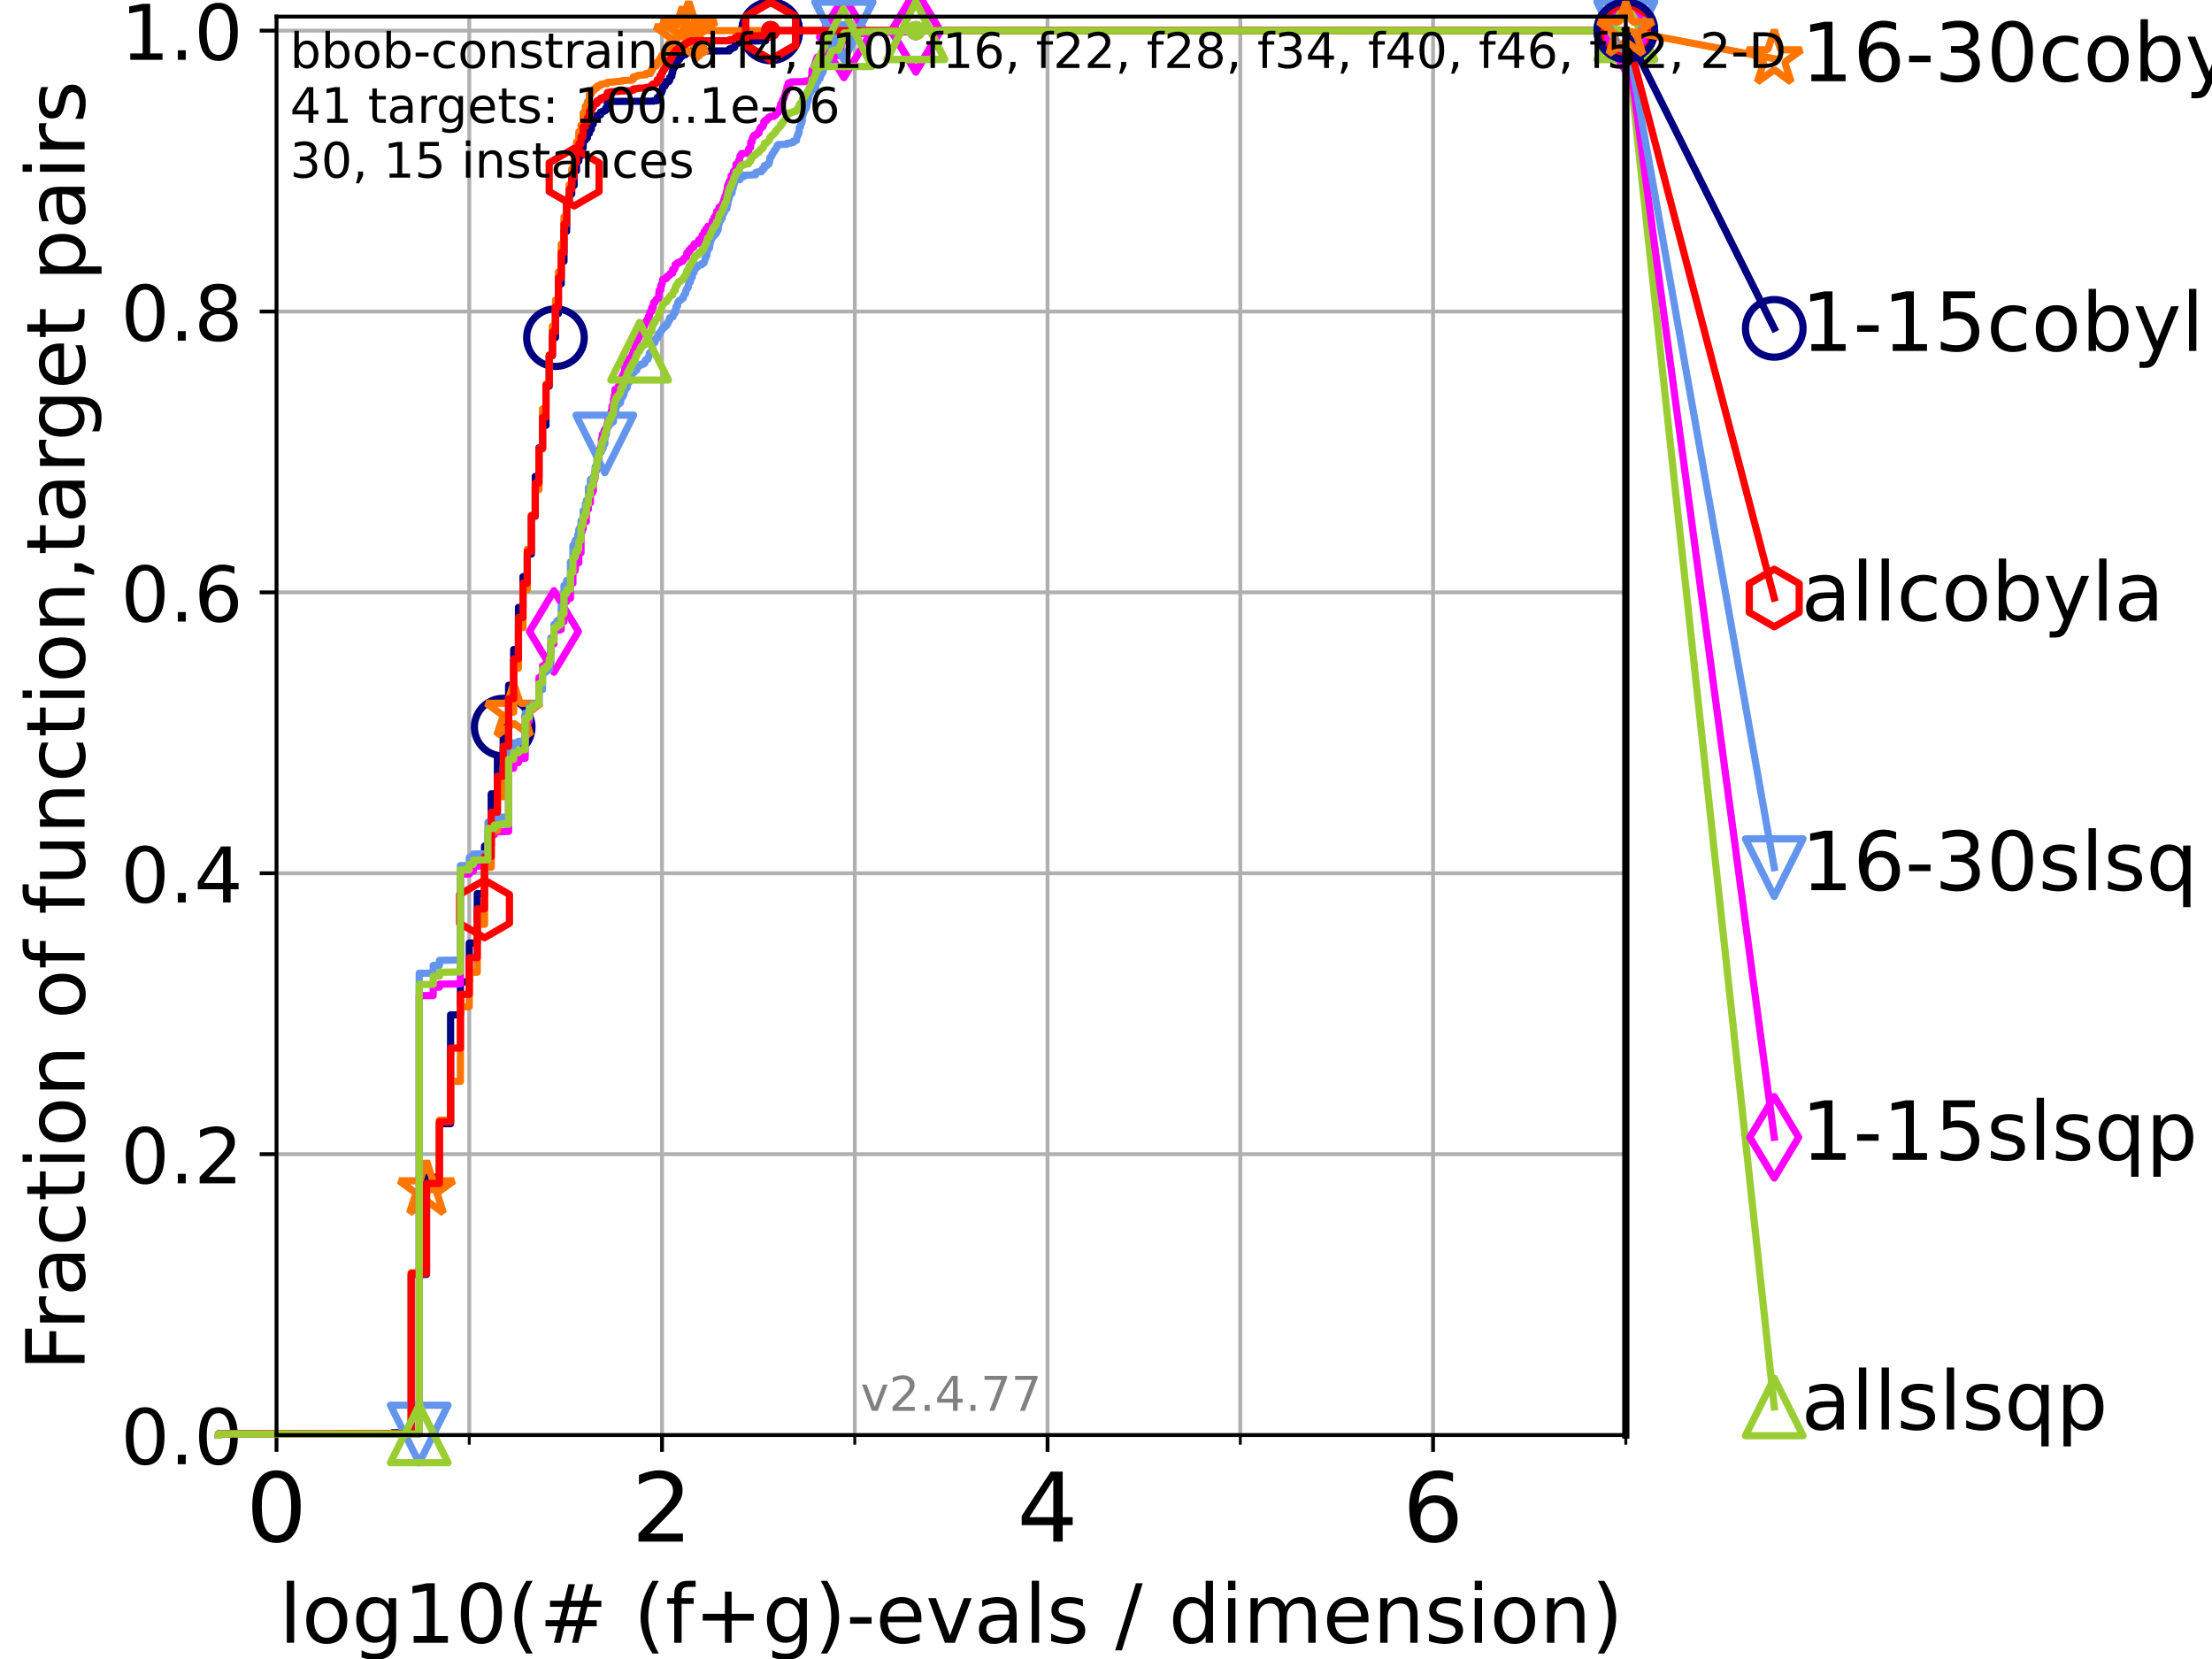 <?xml version="1.0" encoding="utf-8" standalone="no"?>
<!DOCTYPE svg PUBLIC "-//W3C//DTD SVG 1.1//EN"
  "http://www.w3.org/Graphics/SVG/1.1/DTD/svg11.dtd">
<!-- Created with matplotlib (https://matplotlib.org/) -->
<svg height="345.6pt" version="1.1" viewBox="0 0 460.8 345.6" width="460.8pt" xmlns="http://www.w3.org/2000/svg" xmlns:xlink="http://www.w3.org/1999/xlink">
 <defs>
  <style type="text/css">*{stroke-linecap:butt;stroke-linejoin:round;}</style>
 </defs>
 <g id="figure_1">
  <g id="patch_1">
   <path d="M 0 345.6 
L 460.8 345.6 
L 460.8 0 
L 0 0 
z
" style="fill:#ffffff;"/>
  </g>
  <g id="axes_1">
   <g id="patch_2">
    <path d="M 57.6 298.944 
L 338.688 298.944 
L 338.688 3.456 
L 57.6 3.456 
z
" style="fill:#ffffff;"/>
   </g>
   <g id="matplotlib.axis_1">
    <g id="xtick_1">
     <g id="line2d_1">
      <path clip-path="url(#p03512d0f0e)" d="M 57.6 298.944 
L 57.6 3.456 
" style="fill:none;stroke:#b0b0b0;stroke-linecap:square;stroke-width:0.8;"/>
     </g>
     <g id="line2d_2">
      <defs>
       <path d="M 0 0 
L 0 3.5 
" id="m85e6b43cd6" style="stroke:#000000;stroke-width:0.8;"/>
      </defs>
      <g>
       <use style="stroke:#000000;stroke-width:0.8;" x="57.6" xlink:href="#m85e6b43cd6" y="298.944"/>
      </g>
     </g>
     <g id="text_1">
      <!-- 0 -->
      <g transform="translate(51.237 321.141)scale(0.2 -0.2)">
       <defs>
        <path d="M 31.781 66.406 
Q 24.172 66.406 20.328 58.906 
Q 16.5 51.422 16.5 36.375 
Q 16.5 21.391 20.328 13.891 
Q 24.172 6.391 31.781 6.391 
Q 39.453 6.391 43.281 13.891 
Q 47.125 21.391 47.125 36.375 
Q 47.125 51.422 43.281 58.906 
Q 39.453 66.406 31.781 66.406 
z
M 31.781 74.219 
Q 44.047 74.219 50.516 64.516 
Q 56.984 54.828 56.984 36.375 
Q 56.984 17.969 50.516 8.266 
Q 44.047 -1.422 31.781 -1.422 
Q 19.531 -1.422 13.062 8.266 
Q 6.594 17.969 6.594 36.375 
Q 6.594 54.828 13.062 64.516 
Q 19.531 74.219 31.781 74.219 
z
" id="DejaVuSans-48"/>
       </defs>
       <use xlink:href="#DejaVuSans-48"/>
      </g>
     </g>
    </g>
    <g id="xtick_2">
     <g id="line2d_3">
      <path clip-path="url(#p03512d0f0e)" d="M 137.911 298.944 
L 137.911 3.456 
" style="fill:none;stroke:#b0b0b0;stroke-linecap:square;stroke-width:0.8;"/>
     </g>
     <g id="line2d_4">
      <g>
       <use style="stroke:#000000;stroke-width:0.8;" x="137.911" xlink:href="#m85e6b43cd6" y="298.944"/>
      </g>
     </g>
     <g id="text_2">
      <!-- 2 -->
      <g transform="translate(131.548 321.141)scale(0.2 -0.2)">
       <defs>
        <path d="M 19.188 8.297 
L 53.609 8.297 
L 53.609 0 
L 7.328 0 
L 7.328 8.297 
Q 12.938 14.109 22.625 23.891 
Q 32.328 33.688 34.812 36.531 
Q 39.547 41.844 41.422 45.531 
Q 43.312 49.219 43.312 52.781 
Q 43.312 58.594 39.234 62.25 
Q 35.156 65.922 28.609 65.922 
Q 23.969 65.922 18.812 64.312 
Q 13.672 62.703 7.812 59.422 
L 7.812 69.391 
Q 13.766 71.781 18.938 73 
Q 24.125 74.219 28.422 74.219 
Q 39.75 74.219 46.484 68.547 
Q 53.219 62.891 53.219 53.422 
Q 53.219 48.922 51.531 44.891 
Q 49.859 40.875 45.406 35.406 
Q 44.188 33.984 37.641 27.219 
Q 31.109 20.453 19.188 8.297 
z
" id="DejaVuSans-50"/>
       </defs>
       <use xlink:href="#DejaVuSans-50"/>
      </g>
     </g>
    </g>
    <g id="xtick_3">
     <g id="line2d_5">
      <path clip-path="url(#p03512d0f0e)" d="M 218.222 298.944 
L 218.222 3.456 
" style="fill:none;stroke:#b0b0b0;stroke-linecap:square;stroke-width:0.8;"/>
     </g>
     <g id="line2d_6">
      <g>
       <use style="stroke:#000000;stroke-width:0.8;" x="218.222" xlink:href="#m85e6b43cd6" y="298.944"/>
      </g>
     </g>
     <g id="text_3">
      <!-- 4 -->
      <g transform="translate(211.859 321.141)scale(0.2 -0.2)">
       <defs>
        <path d="M 37.797 64.312 
L 12.891 25.391 
L 37.797 25.391 
z
M 35.203 72.906 
L 47.609 72.906 
L 47.609 25.391 
L 58.016 25.391 
L 58.016 17.188 
L 47.609 17.188 
L 47.609 0 
L 37.797 0 
L 37.797 17.188 
L 4.891 17.188 
L 4.891 26.703 
z
" id="DejaVuSans-52"/>
       </defs>
       <use xlink:href="#DejaVuSans-52"/>
      </g>
     </g>
    </g>
    <g id="xtick_4">
     <g id="line2d_7">
      <path clip-path="url(#p03512d0f0e)" d="M 298.533 298.944 
L 298.533 3.456 
" style="fill:none;stroke:#b0b0b0;stroke-linecap:square;stroke-width:0.8;"/>
     </g>
     <g id="line2d_8">
      <g>
       <use style="stroke:#000000;stroke-width:0.8;" x="298.533" xlink:href="#m85e6b43cd6" y="298.944"/>
      </g>
     </g>
     <g id="text_4">
      <!-- 6 -->
      <g transform="translate(292.17 321.141)scale(0.2 -0.2)">
       <defs>
        <path d="M 33.016 40.375 
Q 26.375 40.375 22.484 35.828 
Q 18.609 31.297 18.609 23.391 
Q 18.609 15.531 22.484 10.953 
Q 26.375 6.391 33.016 6.391 
Q 39.656 6.391 43.531 10.953 
Q 47.406 15.531 47.406 23.391 
Q 47.406 31.297 43.531 35.828 
Q 39.656 40.375 33.016 40.375 
z
M 52.594 71.297 
L 52.594 62.312 
Q 48.875 64.062 45.094 64.984 
Q 41.312 65.922 37.594 65.922 
Q 27.828 65.922 22.672 59.328 
Q 17.531 52.734 16.797 39.406 
Q 19.672 43.656 24.016 45.922 
Q 28.375 48.188 33.594 48.188 
Q 44.578 48.188 50.953 41.516 
Q 57.328 34.859 57.328 23.391 
Q 57.328 12.156 50.688 5.359 
Q 44.047 -1.422 33.016 -1.422 
Q 20.359 -1.422 13.672 8.266 
Q 6.984 17.969 6.984 36.375 
Q 6.984 53.656 15.188 63.938 
Q 23.391 74.219 37.203 74.219 
Q 40.922 74.219 44.703 73.484 
Q 48.484 72.75 52.594 71.297 
z
" id="DejaVuSans-54"/>
       </defs>
       <use xlink:href="#DejaVuSans-54"/>
      </g>
     </g>
    </g>
    <g id="xtick_5">
     <g id="line2d_9">
      <path clip-path="url(#p03512d0f0e)" d="M 97.755 298.944 
L 97.755 3.456 
" style="fill:none;stroke:#b0b0b0;stroke-linecap:square;stroke-width:0.8;"/>
     </g>
     <g id="line2d_10">
      <defs>
       <path d="M 0 0 
L 0 2 
" id="mf2faedebb6" style="stroke:#000000;stroke-width:0.6;"/>
      </defs>
      <g>
       <use style="stroke:#000000;stroke-width:0.6;" x="97.755" xlink:href="#mf2faedebb6" y="298.944"/>
      </g>
     </g>
    </g>
    <g id="xtick_6">
     <g id="line2d_11">
      <path clip-path="url(#p03512d0f0e)" d="M 178.066 298.944 
L 178.066 3.456 
" style="fill:none;stroke:#b0b0b0;stroke-linecap:square;stroke-width:0.8;"/>
     </g>
     <g id="line2d_12">
      <g>
       <use style="stroke:#000000;stroke-width:0.6;" x="178.066" xlink:href="#mf2faedebb6" y="298.944"/>
      </g>
     </g>
    </g>
    <g id="xtick_7">
     <g id="line2d_13">
      <path clip-path="url(#p03512d0f0e)" d="M 258.377 298.944 
L 258.377 3.456 
" style="fill:none;stroke:#b0b0b0;stroke-linecap:square;stroke-width:0.8;"/>
     </g>
     <g id="line2d_14">
      <g>
       <use style="stroke:#000000;stroke-width:0.6;" x="258.377" xlink:href="#mf2faedebb6" y="298.944"/>
      </g>
     </g>
    </g>
    <g id="xtick_8">
     <g id="line2d_15">
      <path clip-path="url(#p03512d0f0e)" d="M 338.688 298.944 
L 338.688 3.456 
" style="fill:none;stroke:#b0b0b0;stroke-linecap:square;stroke-width:0.8;"/>
     </g>
     <g id="line2d_16">
      <g>
       <use style="stroke:#000000;stroke-width:0.6;" x="338.688" xlink:href="#mf2faedebb6" y="298.944"/>
      </g>
     </g>
    </g>
    <g id="text_5">
     <!-- log10(# (f+g)-evals / dimension) -->
     <g transform="translate(58.145 342.218)scale(0.17 -0.17)">
      <defs>
       <path d="M 9.422 75.984 
L 18.406 75.984 
L 18.406 0 
L 9.422 0 
z
" id="DejaVuSans-108"/>
       <path d="M 30.609 48.391 
Q 23.391 48.391 19.188 42.75 
Q 14.984 37.109 14.984 27.297 
Q 14.984 17.484 19.156 11.844 
Q 23.344 6.203 30.609 6.203 
Q 37.797 6.203 41.984 11.859 
Q 46.188 17.531 46.188 27.297 
Q 46.188 37.016 41.984 42.703 
Q 37.797 48.391 30.609 48.391 
z
M 30.609 56 
Q 42.328 56 49.016 48.375 
Q 55.719 40.766 55.719 27.297 
Q 55.719 13.875 49.016 6.219 
Q 42.328 -1.422 30.609 -1.422 
Q 18.844 -1.422 12.172 6.219 
Q 5.516 13.875 5.516 27.297 
Q 5.516 40.766 12.172 48.375 
Q 18.844 56 30.609 56 
z
" id="DejaVuSans-111"/>
       <path d="M 45.406 27.984 
Q 45.406 37.75 41.375 43.109 
Q 37.359 48.484 30.078 48.484 
Q 22.859 48.484 18.828 43.109 
Q 14.797 37.75 14.797 27.984 
Q 14.797 18.266 18.828 12.891 
Q 22.859 7.516 30.078 7.516 
Q 37.359 7.516 41.375 12.891 
Q 45.406 18.266 45.406 27.984 
z
M 54.391 6.781 
Q 54.391 -7.172 48.188 -13.984 
Q 42 -20.797 29.203 -20.797 
Q 24.469 -20.797 20.266 -20.094 
Q 16.062 -19.391 12.109 -17.922 
L 12.109 -9.188 
Q 16.062 -11.328 19.922 -12.344 
Q 23.781 -13.375 27.781 -13.375 
Q 36.625 -13.375 41.016 -8.766 
Q 45.406 -4.156 45.406 5.172 
L 45.406 9.625 
Q 42.625 4.781 38.281 2.391 
Q 33.938 0 27.875 0 
Q 17.828 0 11.672 7.656 
Q 5.516 15.328 5.516 27.984 
Q 5.516 40.672 11.672 48.328 
Q 17.828 56 27.875 56 
Q 33.938 56 38.281 53.609 
Q 42.625 51.219 45.406 46.391 
L 45.406 54.688 
L 54.391 54.688 
z
" id="DejaVuSans-103"/>
       <path d="M 12.406 8.297 
L 28.516 8.297 
L 28.516 63.922 
L 10.984 60.406 
L 10.984 69.391 
L 28.422 72.906 
L 38.281 72.906 
L 38.281 8.297 
L 54.391 8.297 
L 54.391 0 
L 12.406 0 
z
" id="DejaVuSans-49"/>
       <path d="M 31 75.875 
Q 24.469 64.656 21.281 53.656 
Q 18.109 42.672 18.109 31.391 
Q 18.109 20.125 21.312 9.062 
Q 24.516 -2 31 -13.188 
L 23.188 -13.188 
Q 15.875 -1.703 12.234 9.375 
Q 8.594 20.453 8.594 31.391 
Q 8.594 42.281 12.203 53.312 
Q 15.828 64.359 23.188 75.875 
z
" id="DejaVuSans-40"/>
       <path d="M 51.125 44 
L 36.922 44 
L 32.812 27.688 
L 47.125 27.688 
z
M 43.797 71.781 
L 38.719 51.516 
L 52.984 51.516 
L 58.109 71.781 
L 65.922 71.781 
L 60.891 51.516 
L 76.125 51.516 
L 76.125 44 
L 58.984 44 
L 54.984 27.688 
L 70.516 27.688 
L 70.516 20.219 
L 53.078 20.219 
L 48 0 
L 40.188 0 
L 45.219 20.219 
L 30.906 20.219 
L 25.875 0 
L 18.016 0 
L 23.094 20.219 
L 7.719 20.219 
L 7.719 27.688 
L 24.906 27.688 
L 29 44 
L 13.281 44 
L 13.281 51.516 
L 30.906 51.516 
L 35.891 71.781 
z
" id="DejaVuSans-35"/>
       <path id="DejaVuSans-32"/>
       <path d="M 37.109 75.984 
L 37.109 68.5 
L 28.516 68.5 
Q 23.688 68.5 21.797 66.547 
Q 19.922 64.594 19.922 59.516 
L 19.922 54.688 
L 34.719 54.688 
L 34.719 47.703 
L 19.922 47.703 
L 19.922 0 
L 10.891 0 
L 10.891 47.703 
L 2.297 47.703 
L 2.297 54.688 
L 10.891 54.688 
L 10.891 58.5 
Q 10.891 67.625 15.141 71.797 
Q 19.391 75.984 28.609 75.984 
z
" id="DejaVuSans-102"/>
       <path d="M 46 62.703 
L 46 35.5 
L 73.188 35.5 
L 73.188 27.203 
L 46 27.203 
L 46 0 
L 37.797 0 
L 37.797 27.203 
L 10.594 27.203 
L 10.594 35.5 
L 37.797 35.5 
L 37.797 62.703 
z
" id="DejaVuSans-43"/>
       <path d="M 8.016 75.875 
L 15.828 75.875 
Q 23.141 64.359 26.781 53.312 
Q 30.422 42.281 30.422 31.391 
Q 30.422 20.453 26.781 9.375 
Q 23.141 -1.703 15.828 -13.188 
L 8.016 -13.188 
Q 14.5 -2 17.703 9.062 
Q 20.906 20.125 20.906 31.391 
Q 20.906 42.672 17.703 53.656 
Q 14.5 64.656 8.016 75.875 
z
" id="DejaVuSans-41"/>
       <path d="M 4.891 31.391 
L 31.203 31.391 
L 31.203 23.391 
L 4.891 23.391 
z
" id="DejaVuSans-45"/>
       <path d="M 56.203 29.594 
L 56.203 25.203 
L 14.891 25.203 
Q 15.484 15.922 20.484 11.062 
Q 25.484 6.203 34.422 6.203 
Q 39.594 6.203 44.453 7.469 
Q 49.312 8.734 54.109 11.281 
L 54.109 2.781 
Q 49.266 0.734 44.188 -0.344 
Q 39.109 -1.422 33.891 -1.422 
Q 20.797 -1.422 13.156 6.188 
Q 5.516 13.812 5.516 26.812 
Q 5.516 40.234 12.766 48.109 
Q 20.016 56 32.328 56 
Q 43.359 56 49.781 48.891 
Q 56.203 41.797 56.203 29.594 
z
M 47.219 32.234 
Q 47.125 39.594 43.094 43.984 
Q 39.062 48.391 32.422 48.391 
Q 24.906 48.391 20.391 44.141 
Q 15.875 39.891 15.188 32.172 
z
" id="DejaVuSans-101"/>
       <path d="M 2.984 54.688 
L 12.5 54.688 
L 29.594 8.797 
L 46.688 54.688 
L 56.203 54.688 
L 35.688 0 
L 23.484 0 
z
" id="DejaVuSans-118"/>
       <path d="M 34.281 27.484 
Q 23.391 27.484 19.188 25 
Q 14.984 22.516 14.984 16.5 
Q 14.984 11.719 18.141 8.906 
Q 21.297 6.109 26.703 6.109 
Q 34.188 6.109 38.703 11.406 
Q 43.219 16.703 43.219 25.484 
L 43.219 27.484 
z
M 52.203 31.203 
L 52.203 0 
L 43.219 0 
L 43.219 8.297 
Q 40.141 3.328 35.547 0.953 
Q 30.953 -1.422 24.312 -1.422 
Q 15.922 -1.422 10.953 3.297 
Q 6 8.016 6 15.922 
Q 6 25.141 12.172 29.828 
Q 18.359 34.516 30.609 34.516 
L 43.219 34.516 
L 43.219 35.406 
Q 43.219 41.609 39.141 45 
Q 35.062 48.391 27.688 48.391 
Q 23 48.391 18.547 47.266 
Q 14.109 46.141 10.016 43.891 
L 10.016 52.203 
Q 14.938 54.109 19.578 55.047 
Q 24.219 56 28.609 56 
Q 40.484 56 46.344 49.844 
Q 52.203 43.703 52.203 31.203 
z
" id="DejaVuSans-97"/>
       <path d="M 44.281 53.078 
L 44.281 44.578 
Q 40.484 46.531 36.375 47.5 
Q 32.281 48.484 27.875 48.484 
Q 21.188 48.484 17.844 46.438 
Q 14.5 44.391 14.5 40.281 
Q 14.5 37.156 16.891 35.375 
Q 19.281 33.594 26.516 31.984 
L 29.594 31.297 
Q 39.156 29.25 43.188 25.516 
Q 47.219 21.781 47.219 15.094 
Q 47.219 7.469 41.188 3.016 
Q 35.156 -1.422 24.609 -1.422 
Q 20.219 -1.422 15.453 -0.562 
Q 10.688 0.297 5.422 2 
L 5.422 11.281 
Q 10.406 8.688 15.234 7.391 
Q 20.062 6.109 24.812 6.109 
Q 31.156 6.109 34.562 8.281 
Q 37.984 10.453 37.984 14.406 
Q 37.984 18.062 35.516 20.016 
Q 33.062 21.969 24.703 23.781 
L 21.578 24.516 
Q 13.234 26.266 9.516 29.906 
Q 5.812 33.547 5.812 39.891 
Q 5.812 47.609 11.281 51.797 
Q 16.75 56 26.812 56 
Q 31.781 56 36.172 55.266 
Q 40.578 54.547 44.281 53.078 
z
" id="DejaVuSans-115"/>
       <path d="M 25.391 72.906 
L 33.688 72.906 
L 8.297 -9.281 
L 0 -9.281 
z
" id="DejaVuSans-47"/>
       <path d="M 45.406 46.391 
L 45.406 75.984 
L 54.391 75.984 
L 54.391 0 
L 45.406 0 
L 45.406 8.203 
Q 42.578 3.328 38.25 0.953 
Q 33.938 -1.422 27.875 -1.422 
Q 17.969 -1.422 11.734 6.484 
Q 5.516 14.406 5.516 27.297 
Q 5.516 40.188 11.734 48.094 
Q 17.969 56 27.875 56 
Q 33.938 56 38.25 53.625 
Q 42.578 51.266 45.406 46.391 
z
M 14.797 27.297 
Q 14.797 17.391 18.875 11.75 
Q 22.953 6.109 30.078 6.109 
Q 37.203 6.109 41.297 11.75 
Q 45.406 17.391 45.406 27.297 
Q 45.406 37.203 41.297 42.844 
Q 37.203 48.484 30.078 48.484 
Q 22.953 48.484 18.875 42.844 
Q 14.797 37.203 14.797 27.297 
z
" id="DejaVuSans-100"/>
       <path d="M 9.422 54.688 
L 18.406 54.688 
L 18.406 0 
L 9.422 0 
z
M 9.422 75.984 
L 18.406 75.984 
L 18.406 64.594 
L 9.422 64.594 
z
" id="DejaVuSans-105"/>
       <path d="M 52 44.188 
Q 55.375 50.25 60.062 53.125 
Q 64.75 56 71.094 56 
Q 79.641 56 84.281 50.016 
Q 88.922 44.047 88.922 33.016 
L 88.922 0 
L 79.891 0 
L 79.891 32.719 
Q 79.891 40.578 77.094 44.375 
Q 74.312 48.188 68.609 48.188 
Q 61.625 48.188 57.562 43.547 
Q 53.516 38.922 53.516 30.906 
L 53.516 0 
L 44.484 0 
L 44.484 32.719 
Q 44.484 40.625 41.703 44.406 
Q 38.922 48.188 33.109 48.188 
Q 26.219 48.188 22.156 43.531 
Q 18.109 38.875 18.109 30.906 
L 18.109 0 
L 9.078 0 
L 9.078 54.688 
L 18.109 54.688 
L 18.109 46.188 
Q 21.188 51.219 25.484 53.609 
Q 29.781 56 35.688 56 
Q 41.656 56 45.828 52.969 
Q 50 49.953 52 44.188 
z
" id="DejaVuSans-109"/>
       <path d="M 54.891 33.016 
L 54.891 0 
L 45.906 0 
L 45.906 32.719 
Q 45.906 40.484 42.875 44.328 
Q 39.844 48.188 33.797 48.188 
Q 26.516 48.188 22.312 43.547 
Q 18.109 38.922 18.109 30.906 
L 18.109 0 
L 9.078 0 
L 9.078 54.688 
L 18.109 54.688 
L 18.109 46.188 
Q 21.344 51.125 25.703 53.562 
Q 30.078 56 35.797 56 
Q 45.219 56 50.047 50.172 
Q 54.891 44.344 54.891 33.016 
z
" id="DejaVuSans-110"/>
      </defs>
      <use xlink:href="#DejaVuSans-108"/>
      <use x="27.783" xlink:href="#DejaVuSans-111"/>
      <use x="88.965" xlink:href="#DejaVuSans-103"/>
      <use x="152.441" xlink:href="#DejaVuSans-49"/>
      <use x="216.064" xlink:href="#DejaVuSans-48"/>
      <use x="279.688" xlink:href="#DejaVuSans-40"/>
      <use x="318.701" xlink:href="#DejaVuSans-35"/>
      <use x="402.49" xlink:href="#DejaVuSans-32"/>
      <use x="434.277" xlink:href="#DejaVuSans-40"/>
      <use x="473.291" xlink:href="#DejaVuSans-102"/>
      <use x="508.496" xlink:href="#DejaVuSans-43"/>
      <use x="592.285" xlink:href="#DejaVuSans-103"/>
      <use x="655.762" xlink:href="#DejaVuSans-41"/>
      <use x="694.775" xlink:href="#DejaVuSans-45"/>
      <use x="730.859" xlink:href="#DejaVuSans-101"/>
      <use x="792.383" xlink:href="#DejaVuSans-118"/>
      <use x="851.562" xlink:href="#DejaVuSans-97"/>
      <use x="912.842" xlink:href="#DejaVuSans-108"/>
      <use x="940.625" xlink:href="#DejaVuSans-115"/>
      <use x="992.725" xlink:href="#DejaVuSans-32"/>
      <use x="1024.512" xlink:href="#DejaVuSans-47"/>
      <use x="1058.203" xlink:href="#DejaVuSans-32"/>
      <use x="1089.99" xlink:href="#DejaVuSans-100"/>
      <use x="1153.467" xlink:href="#DejaVuSans-105"/>
      <use x="1181.25" xlink:href="#DejaVuSans-109"/>
      <use x="1278.662" xlink:href="#DejaVuSans-101"/>
      <use x="1340.186" xlink:href="#DejaVuSans-110"/>
      <use x="1403.564" xlink:href="#DejaVuSans-115"/>
      <use x="1455.664" xlink:href="#DejaVuSans-105"/>
      <use x="1483.447" xlink:href="#DejaVuSans-111"/>
      <use x="1544.629" xlink:href="#DejaVuSans-110"/>
      <use x="1608.008" xlink:href="#DejaVuSans-41"/>
     </g>
    </g>
   </g>
   <g id="matplotlib.axis_2">
    <g id="ytick_1">
     <g id="line2d_17">
      <path clip-path="url(#p03512d0f0e)" d="M 57.6 298.944 
L 338.688 298.944 
" style="fill:none;stroke:#b0b0b0;stroke-linecap:square;stroke-width:0.8;"/>
     </g>
     <g id="line2d_18">
      <defs>
       <path d="M 0 0 
L -3.5 0 
" id="mff38cd2b10" style="stroke:#000000;stroke-width:0.8;"/>
      </defs>
      <g>
       <use style="stroke:#000000;stroke-width:0.8;" x="57.6" xlink:href="#mff38cd2b10" y="298.944"/>
      </g>
     </g>
     <g id="text_6">
      <!-- 0.0 -->
      <g transform="translate(25.155 305.023)scale(0.16 -0.16)">
       <defs>
        <path d="M 10.688 12.406 
L 21 12.406 
L 21 0 
L 10.688 0 
z
" id="DejaVuSans-46"/>
       </defs>
       <use xlink:href="#DejaVuSans-48"/>
       <use x="63.623" xlink:href="#DejaVuSans-46"/>
       <use x="95.41" xlink:href="#DejaVuSans-48"/>
      </g>
     </g>
    </g>
    <g id="ytick_2">
     <g id="line2d_19">
      <path clip-path="url(#p03512d0f0e)" d="M 57.6 240.432 
L 338.688 240.432 
" style="fill:none;stroke:#b0b0b0;stroke-linecap:square;stroke-width:0.8;"/>
     </g>
     <g id="line2d_20">
      <g>
       <use style="stroke:#000000;stroke-width:0.8;" x="57.6" xlink:href="#mff38cd2b10" y="240.432"/>
      </g>
     </g>
     <g id="text_7">
      <!-- 0.2 -->
      <g transform="translate(25.155 246.51)scale(0.16 -0.16)">
       <use xlink:href="#DejaVuSans-48"/>
       <use x="63.623" xlink:href="#DejaVuSans-46"/>
       <use x="95.41" xlink:href="#DejaVuSans-50"/>
      </g>
     </g>
    </g>
    <g id="ytick_3">
     <g id="line2d_21">
      <path clip-path="url(#p03512d0f0e)" d="M 57.6 181.919 
L 338.688 181.919 
" style="fill:none;stroke:#b0b0b0;stroke-linecap:square;stroke-width:0.8;"/>
     </g>
     <g id="line2d_22">
      <g>
       <use style="stroke:#000000;stroke-width:0.8;" x="57.6" xlink:href="#mff38cd2b10" y="181.919"/>
      </g>
     </g>
     <g id="text_8">
      <!-- 0.4 -->
      <g transform="translate(25.155 187.998)scale(0.16 -0.16)">
       <use xlink:href="#DejaVuSans-48"/>
       <use x="63.623" xlink:href="#DejaVuSans-46"/>
       <use x="95.41" xlink:href="#DejaVuSans-52"/>
      </g>
     </g>
    </g>
    <g id="ytick_4">
     <g id="line2d_23">
      <path clip-path="url(#p03512d0f0e)" d="M 57.6 123.407 
L 338.688 123.407 
" style="fill:none;stroke:#b0b0b0;stroke-linecap:square;stroke-width:0.8;"/>
     </g>
     <g id="line2d_24">
      <g>
       <use style="stroke:#000000;stroke-width:0.8;" x="57.6" xlink:href="#mff38cd2b10" y="123.407"/>
      </g>
     </g>
     <g id="text_9">
      <!-- 0.6 -->
      <g transform="translate(25.155 129.485)scale(0.16 -0.16)">
       <use xlink:href="#DejaVuSans-48"/>
       <use x="63.623" xlink:href="#DejaVuSans-46"/>
       <use x="95.41" xlink:href="#DejaVuSans-54"/>
      </g>
     </g>
    </g>
    <g id="ytick_5">
     <g id="line2d_25">
      <path clip-path="url(#p03512d0f0e)" d="M 57.6 64.894 
L 338.688 64.894 
" style="fill:none;stroke:#b0b0b0;stroke-linecap:square;stroke-width:0.8;"/>
     </g>
     <g id="line2d_26">
      <g>
       <use style="stroke:#000000;stroke-width:0.8;" x="57.6" xlink:href="#mff38cd2b10" y="64.894"/>
      </g>
     </g>
     <g id="text_10">
      <!-- 0.8 -->
      <g transform="translate(25.155 70.973)scale(0.16 -0.16)">
       <defs>
        <path d="M 31.781 34.625 
Q 24.75 34.625 20.719 30.859 
Q 16.703 27.094 16.703 20.516 
Q 16.703 13.922 20.719 10.156 
Q 24.75 6.391 31.781 6.391 
Q 38.812 6.391 42.859 10.172 
Q 46.922 13.969 46.922 20.516 
Q 46.922 27.094 42.891 30.859 
Q 38.875 34.625 31.781 34.625 
z
M 21.922 38.812 
Q 15.578 40.375 12.031 44.719 
Q 8.5 49.078 8.5 55.328 
Q 8.5 64.062 14.719 69.141 
Q 20.953 74.219 31.781 74.219 
Q 42.672 74.219 48.875 69.141 
Q 55.078 64.062 55.078 55.328 
Q 55.078 49.078 51.531 44.719 
Q 48 40.375 41.703 38.812 
Q 48.828 37.156 52.797 32.312 
Q 56.781 27.484 56.781 20.516 
Q 56.781 9.906 50.312 4.234 
Q 43.844 -1.422 31.781 -1.422 
Q 19.734 -1.422 13.25 4.234 
Q 6.781 9.906 6.781 20.516 
Q 6.781 27.484 10.781 32.312 
Q 14.797 37.156 21.922 38.812 
z
M 18.312 54.391 
Q 18.312 48.734 21.844 45.562 
Q 25.391 42.391 31.781 42.391 
Q 38.141 42.391 41.719 45.562 
Q 45.312 48.734 45.312 54.391 
Q 45.312 60.062 41.719 63.234 
Q 38.141 66.406 31.781 66.406 
Q 25.391 66.406 21.844 63.234 
Q 18.312 60.062 18.312 54.391 
z
" id="DejaVuSans-56"/>
       </defs>
       <use xlink:href="#DejaVuSans-48"/>
       <use x="63.623" xlink:href="#DejaVuSans-46"/>
       <use x="95.41" xlink:href="#DejaVuSans-56"/>
      </g>
     </g>
    </g>
    <g id="ytick_6">
     <g id="line2d_27">
      <path clip-path="url(#p03512d0f0e)" d="M 57.6 6.382 
L 338.688 6.382 
" style="fill:none;stroke:#b0b0b0;stroke-linecap:square;stroke-width:0.8;"/>
     </g>
     <g id="line2d_28">
      <g>
       <use style="stroke:#000000;stroke-width:0.8;" x="57.6" xlink:href="#mff38cd2b10" y="6.382"/>
      </g>
     </g>
     <g id="text_11">
      <!-- 1.0 -->
      <g transform="translate(25.155 12.46)scale(0.16 -0.16)">
       <use xlink:href="#DejaVuSans-49"/>
       <use x="63.623" xlink:href="#DejaVuSans-46"/>
       <use x="95.41" xlink:href="#DejaVuSans-48"/>
      </g>
     </g>
    </g>
    <g id="text_12">
     <!-- Fraction of function,target pairs -->
     <g transform="translate(17.62 285.585)rotate(-90)scale(0.17 -0.17)">
      <defs>
       <path d="M 9.812 72.906 
L 51.703 72.906 
L 51.703 64.594 
L 19.672 64.594 
L 19.672 43.109 
L 48.578 43.109 
L 48.578 34.812 
L 19.672 34.812 
L 19.672 0 
L 9.812 0 
z
" id="DejaVuSans-70"/>
       <path d="M 41.109 46.297 
Q 39.594 47.172 37.812 47.578 
Q 36.031 48 33.891 48 
Q 26.266 48 22.188 43.047 
Q 18.109 38.094 18.109 28.812 
L 18.109 0 
L 9.078 0 
L 9.078 54.688 
L 18.109 54.688 
L 18.109 46.188 
Q 20.953 51.172 25.484 53.578 
Q 30.031 56 36.531 56 
Q 37.453 56 38.578 55.875 
Q 39.703 55.766 41.062 55.516 
z
" id="DejaVuSans-114"/>
       <path d="M 48.781 52.594 
L 48.781 44.188 
Q 44.969 46.297 41.141 47.344 
Q 37.312 48.391 33.406 48.391 
Q 24.656 48.391 19.812 42.844 
Q 14.984 37.312 14.984 27.297 
Q 14.984 17.281 19.812 11.734 
Q 24.656 6.203 33.406 6.203 
Q 37.312 6.203 41.141 7.25 
Q 44.969 8.297 48.781 10.406 
L 48.781 2.094 
Q 45.016 0.344 40.984 -0.531 
Q 36.969 -1.422 32.422 -1.422 
Q 20.062 -1.422 12.781 6.344 
Q 5.516 14.109 5.516 27.297 
Q 5.516 40.672 12.859 48.328 
Q 20.219 56 33.016 56 
Q 37.156 56 41.109 55.141 
Q 45.062 54.297 48.781 52.594 
z
" id="DejaVuSans-99"/>
       <path d="M 18.312 70.219 
L 18.312 54.688 
L 36.812 54.688 
L 36.812 47.703 
L 18.312 47.703 
L 18.312 18.016 
Q 18.312 11.328 20.141 9.422 
Q 21.969 7.516 27.594 7.516 
L 36.812 7.516 
L 36.812 0 
L 27.594 0 
Q 17.188 0 13.234 3.875 
Q 9.281 7.766 9.281 18.016 
L 9.281 47.703 
L 2.688 47.703 
L 2.688 54.688 
L 9.281 54.688 
L 9.281 70.219 
z
" id="DejaVuSans-116"/>
       <path d="M 8.5 21.578 
L 8.5 54.688 
L 17.484 54.688 
L 17.484 21.922 
Q 17.484 14.156 20.5 10.266 
Q 23.531 6.391 29.594 6.391 
Q 36.859 6.391 41.078 11.031 
Q 45.312 15.672 45.312 23.688 
L 45.312 54.688 
L 54.297 54.688 
L 54.297 0 
L 45.312 0 
L 45.312 8.406 
Q 42.047 3.422 37.719 1 
Q 33.406 -1.422 27.688 -1.422 
Q 18.266 -1.422 13.375 4.438 
Q 8.5 10.297 8.5 21.578 
z
M 31.109 56 
z
" id="DejaVuSans-117"/>
       <path d="M 11.719 12.406 
L 22.016 12.406 
L 22.016 4 
L 14.016 -11.625 
L 7.719 -11.625 
L 11.719 4 
z
" id="DejaVuSans-44"/>
       <path d="M 18.109 8.203 
L 18.109 -20.797 
L 9.078 -20.797 
L 9.078 54.688 
L 18.109 54.688 
L 18.109 46.391 
Q 20.953 51.266 25.266 53.625 
Q 29.594 56 35.594 56 
Q 45.562 56 51.781 48.094 
Q 58.016 40.188 58.016 27.297 
Q 58.016 14.406 51.781 6.484 
Q 45.562 -1.422 35.594 -1.422 
Q 29.594 -1.422 25.266 0.953 
Q 20.953 3.328 18.109 8.203 
z
M 48.688 27.297 
Q 48.688 37.203 44.609 42.844 
Q 40.531 48.484 33.406 48.484 
Q 26.266 48.484 22.188 42.844 
Q 18.109 37.203 18.109 27.297 
Q 18.109 17.391 22.188 11.75 
Q 26.266 6.109 33.406 6.109 
Q 40.531 6.109 44.609 11.75 
Q 48.688 17.391 48.688 27.297 
z
" id="DejaVuSans-112"/>
      </defs>
      <use xlink:href="#DejaVuSans-70"/>
      <use x="50.27" xlink:href="#DejaVuSans-114"/>
      <use x="91.383" xlink:href="#DejaVuSans-97"/>
      <use x="152.662" xlink:href="#DejaVuSans-99"/>
      <use x="207.643" xlink:href="#DejaVuSans-116"/>
      <use x="246.852" xlink:href="#DejaVuSans-105"/>
      <use x="274.635" xlink:href="#DejaVuSans-111"/>
      <use x="335.816" xlink:href="#DejaVuSans-110"/>
      <use x="399.195" xlink:href="#DejaVuSans-32"/>
      <use x="430.982" xlink:href="#DejaVuSans-111"/>
      <use x="492.164" xlink:href="#DejaVuSans-102"/>
      <use x="527.369" xlink:href="#DejaVuSans-32"/>
      <use x="559.156" xlink:href="#DejaVuSans-102"/>
      <use x="594.361" xlink:href="#DejaVuSans-117"/>
      <use x="657.74" xlink:href="#DejaVuSans-110"/>
      <use x="721.119" xlink:href="#DejaVuSans-99"/>
      <use x="776.1" xlink:href="#DejaVuSans-116"/>
      <use x="815.309" xlink:href="#DejaVuSans-105"/>
      <use x="843.092" xlink:href="#DejaVuSans-111"/>
      <use x="904.273" xlink:href="#DejaVuSans-110"/>
      <use x="967.652" xlink:href="#DejaVuSans-44"/>
      <use x="999.439" xlink:href="#DejaVuSans-116"/>
      <use x="1038.648" xlink:href="#DejaVuSans-97"/>
      <use x="1099.928" xlink:href="#DejaVuSans-114"/>
      <use x="1139.291" xlink:href="#DejaVuSans-103"/>
      <use x="1202.768" xlink:href="#DejaVuSans-101"/>
      <use x="1264.291" xlink:href="#DejaVuSans-116"/>
      <use x="1303.5" xlink:href="#DejaVuSans-32"/>
      <use x="1335.287" xlink:href="#DejaVuSans-112"/>
      <use x="1398.764" xlink:href="#DejaVuSans-97"/>
      <use x="1460.043" xlink:href="#DejaVuSans-105"/>
      <use x="1487.826" xlink:href="#DejaVuSans-114"/>
      <use x="1528.939" xlink:href="#DejaVuSans-115"/>
     </g>
    </g>
   </g>
   <g id="line2d_29">
    <defs>
     <path d="M 0 1.5 
C 0.398 1.5 0.779 1.342 1.061 1.061 
C 1.342 0.779 1.5 0.398 1.5 0 
C 1.5 -0.398 1.342 -0.779 1.061 -1.061 
C 0.779 -1.342 0.398 -1.5 0 -1.5 
C -0.398 -1.5 -0.779 -1.342 -1.061 -1.061 
C -1.342 -0.779 -1.5 -0.398 -1.5 0 
C -1.5 0.398 -1.342 0.779 -1.061 1.061 
C -0.779 1.342 -0.398 1.5 0 1.5 
z
" id="mc22852a89d" style="stroke:#000080;"/>
    </defs>
    <g>
     <use style="fill:#000080;stroke:#000080;" x="160.538" xlink:href="#mc22852a89d" y="6.382"/>
     <use style="fill:#000080;stroke:#000080;" x="160.538" xlink:href="#mc22852a89d" y="6.382"/>
    </g>
   </g>
   <g id="line2d_30">
    <path d="M 45.512 298.944 
L 45.512 298.68 
L 81.776 298.68 
L 81.776 298.468 
L 85.667 298.468 
L 85.667 265.486 
L 88.847 265.486 
L 88.847 245.241 
L 91.535 245.241 
L 91.535 234.089 
L 93.864 234.089 
L 93.864 211.413 
L 95.918 211.413 
L 95.918 204.542 
L 97.755 204.542 
L 97.755 196.455 
L 99.418 196.455 
L 99.418 186.148 
L 100.935 186.148 
L 100.935 176.263 
L 102.331 176.263 
L 102.331 165.375 
L 103.623 165.375 
L 103.623 157.446 
L 104.826 157.446 
L 104.826 151.474 
L 105.952 151.474 
L 105.952 142.752 
L 107.009 142.752 
L 107.009 135.299 
L 108.006 135.299 
L 108.006 126.525 
L 108.949 126.525 
L 108.949 120.129 
L 109.843 120.129 
L 109.843 115.425 
L 110.694 115.425 
L 110.694 107.55 
L 111.506 107.55 
L 111.506 99.251 
L 112.281 99.251 
L 112.281 93.278 
L 113.023 93.278 
L 113.023 88.627 
L 113.735 88.627 
L 113.735 80.434 
L 114.419 80.434 
L 114.419 74.091 
L 115.077 74.091 
L 115.077 70.338 
L 115.711 70.338 
L 115.711 65.317 
L 116.323 65.317 
L 116.323 59.133 
L 116.914 59.133 
L 116.914 54.428 
L 117.486 54.428 
L 117.486 48.191 
L 118.04 48.191 
L 118.04 42.271 
L 118.577 42.271 
L 118.577 40.421 
L 119.097 40.421 
L 119.097 38.624 
L 119.603 38.624 
L 119.603 35.559 
L 120.094 35.559 
L 120.094 33.55 
L 120.572 33.55 
L 120.572 32.493 
L 121.037 32.493 
L 121.037 30.801 
L 121.49 30.801 
L 121.49 29.216 
L 121.931 29.216 
L 121.931 28.74 
L 122.362 28.74 
L 122.362 27.789 
L 122.782 27.789 
L 122.782 26.943 
L 123.193 26.943 
L 123.193 25.833 
L 123.594 25.833 
L 123.594 24.829 
L 124.369 24.776 
L 124.369 24.036 
L 125.111 23.93 
L 125.111 23.349 
L 125.471 23.349 
L 125.471 23.19 
L 125.823 23.19 
L 125.823 23.032 
L 126.168 23.032 
L 126.168 22.556 
L 126.507 22.556 
L 126.507 21.393 
L 127.165 21.287 
L 127.165 21.129 
L 136.17 21.076 
L 136.17 20.97 
L 136.924 20.97 
L 136.924 20.336 
L 137.469 20.336 
L 137.469 19.332 
L 137.823 19.332 
L 137.823 18.856 
L 137.998 18.856 
L 137.998 18.169 
L 138.171 18.169 
L 138.171 17.957 
L 138.511 17.957 
L 138.511 17.64 
L 138.678 17.64 
L 138.678 17.006 
L 139.334 17.006 
L 139.334 16.794 
L 139.494 16.794 
L 139.494 16.16 
L 139.809 16.054 
L 139.809 15.896 
L 139.965 15.896 
L 139.965 15.209 
L 140.119 15.209 
L 140.119 14.522 
L 140.272 14.522 
L 140.272 13.993 
L 140.574 13.993 
L 140.574 13.782 
L 140.723 13.782 
L 140.723 13.2 
L 140.871 13.2 
L 140.871 13.042 
L 141.163 12.989 
L 141.163 12.619 
L 141.307 12.619 
L 141.307 12.354 
L 141.592 12.354 
L 141.592 11.879 
L 142.01 11.826 
L 142.01 11.72 
L 142.148 11.72 
L 142.148 11.403 
L 142.818 11.403 
L 142.818 11.086 
L 143.08 11.086 
L 143.08 10.874 
L 143.965 10.822 
L 143.965 10.61 
L 151.936 10.61 
L 151.936 10.187 
L 152.398 10.187 
L 152.398 10.029 
L 152.922 9.923 
L 152.922 9.817 
L 153.069 9.817 
L 153.142 9.236 
L 153.215 9.236 
L 153.215 9.077 
L 153.715 9.024 
L 153.715 8.602 
L 159.507 8.496 
L 159.608 7.914 
L 159.758 7.914 
L 159.758 7.492 
L 160.055 7.492 
L 160.152 7.227 
L 160.201 7.227 
L 160.298 6.804 
L 160.394 6.804 
L 160.394 6.646 
L 160.538 6.646 
L 160.538 6.382 
L 338.688 6.382 
L 338.688 6.382 
" style="fill:none;stroke:#000080;stroke-linecap:square;stroke-width:1.5;"/>
   </g>
   <g id="line2d_31">
    <defs>
     <path d="M 0 6 
C 1.591 6 3.117 5.368 4.243 4.243 
C 5.368 3.117 6 1.591 6 0 
C 6 -1.591 5.368 -3.117 4.243 -4.243 
C 3.117 -5.368 1.591 -6 0 -6 
C -1.591 -6 -3.117 -5.368 -4.243 -4.243 
C -5.368 -3.117 -6 -1.591 -6 0 
C -6 1.591 -5.368 3.117 -4.243 4.243 
C -3.117 5.368 -1.591 6 0 6 
z
" id="mad51ae7ad7" style="stroke:#000080;stroke-width:1.5;"/>
    </defs>
    <g>
     <use style="fill-opacity:0;stroke:#000080;stroke-width:1.5;" x="104.826" xlink:href="#mad51ae7ad7" y="151.474"/>
     <use style="fill-opacity:0;stroke:#000080;stroke-width:1.5;" x="115.711" xlink:href="#mad51ae7ad7" y="70.338"/>
     <use style="fill-opacity:0;stroke:#000080;stroke-width:1.5;" x="160.538" xlink:href="#mad51ae7ad7" y="6.646"/>
     <use style="fill-opacity:0;stroke:#000080;stroke-width:1.5;" x="160.538" xlink:href="#mad51ae7ad7" y="6.382"/>
     <use style="fill-opacity:0;stroke:#000080;stroke-width:1.5;" x="160.538" xlink:href="#mad51ae7ad7" y="6.382"/>
     <use style="fill-opacity:0;stroke:#000080;stroke-width:1.5;" x="338.688" xlink:href="#mad51ae7ad7" y="6.382"/>
    </g>
   </g>
   <g id="line2d_32">
    <path style="fill:none;stroke:#000080;stroke-linecap:square;stroke-width:1.5;"/>
    <g/>
   </g>
   <g id="line2d_33">
    <defs>
     <path d="M 0 1.5 
C 0.398 1.5 0.779 1.342 1.061 1.061 
C 1.342 0.779 1.5 0.398 1.5 0 
C 1.5 -0.398 1.342 -0.779 1.061 -1.061 
C 0.779 -1.342 0.398 -1.5 0 -1.5 
C -0.398 -1.5 -0.779 -1.342 -1.061 -1.061 
C -1.342 -0.779 -1.5 -0.398 -1.5 0 
C -1.5 0.398 -1.342 0.779 -1.061 1.061 
C -0.779 1.342 -0.398 1.5 0 1.5 
z
" id="m5f64406d8d" style="stroke:#ff00ff;"/>
    </defs>
    <g>
     <use style="fill:#ff00ff;stroke:#ff00ff;" x="190.784" xlink:href="#m5f64406d8d" y="6.382"/>
     <use style="fill:#ff00ff;stroke:#ff00ff;" x="190.784" xlink:href="#m5f64406d8d" y="6.382"/>
    </g>
   </g>
   <g id="line2d_34">
    <path d="M 45.512 298.944 
L 45.512 298.68 
L 87.33 298.68 
L 87.33 207.396 
L 90.243 207.396 
L 90.243 205.652 
L 91.535 205.652 
L 91.535 205.017 
L 95.918 204.965 
L 95.918 182.078 
L 97.755 182.078 
L 97.755 181.496 
L 98.606 181.496 
L 98.606 180.439 
L 101.647 180.386 
L 101.647 173.885 
L 102.989 173.885 
L 102.989 173.303 
L 105.952 173.198 
L 105.952 160.036 
L 107.009 160.036 
L 107.009 158.873 
L 108.006 158.873 
L 108.006 158.133 
L 108.484 158.133 
L 108.484 157.975 
L 109.402 157.975 
L 109.402 150.839 
L 109.843 150.839 
L 109.843 150.258 
L 110.274 150.258 
L 110.274 147.932 
L 110.694 147.932 
L 110.694 147.721 
L 111.105 147.721 
L 111.105 147.034 
L 111.897 146.981 
L 111.897 146.769 
L 112.281 146.769 
L 112.281 141.166 
L 112.656 141.166 
L 112.656 140.902 
L 113.023 140.902 
L 113.023 138.682 
L 113.735 138.682 
L 113.735 138.101 
L 114.08 138.101 
L 114.08 137.625 
L 114.419 137.625 
L 114.419 136.409 
L 114.751 136.409 
L 114.751 134.189 
L 115.397 134.137 
L 115.397 131.547 
L 115.711 131.547 
L 115.711 131.282 
L 116.621 131.229 
L 116.621 131.124 
L 116.914 131.124 
L 116.914 129.538 
L 117.486 129.485 
L 117.486 125.521 
L 117.765 125.521 
L 117.765 125.309 
L 118.04 125.309 
L 118.04 124.781 
L 118.577 124.728 
L 118.577 124.622 
L 118.839 124.622 
L 118.839 121.504 
L 119.352 121.504 
L 119.352 118.861 
L 119.85 118.861 
L 119.85 117.222 
L 120.572 117.222 
L 120.572 115.267 
L 121.037 115.161 
L 121.037 110.774 
L 121.265 110.774 
L 121.265 110.14 
L 121.49 110.14 
L 121.49 108.818 
L 121.931 108.712 
L 121.931 108.66 
L 122.148 108.66 
L 122.148 106.175 
L 122.573 106.07 
L 122.573 104.907 
L 122.782 104.907 
L 122.782 104.748 
L 122.989 104.748 
L 122.989 103.004 
L 123.193 103.004 
L 123.193 102.687 
L 123.394 102.687 
L 123.394 102.264 
L 123.594 102.264 
L 123.594 100.097 
L 123.791 100.097 
L 123.791 99.515 
L 123.985 99.515 
L 123.985 98.194 
L 124.178 98.194 
L 124.178 97.665 
L 124.369 97.665 
L 124.369 96.45 
L 124.557 96.45 
L 124.557 95.551 
L 124.744 95.551 
L 124.744 94.6 
L 124.928 94.6 
L 124.928 93.595 
L 125.111 93.595 
L 125.111 93.067 
L 125.292 93.067 
L 125.292 91.428 
L 125.471 91.428 
L 125.471 90.477 
L 125.648 90.477 
L 125.648 90.213 
L 125.823 90.213 
L 125.823 89.79 
L 125.996 89.79 
L 125.996 89.367 
L 126.507 89.314 
L 126.507 88.151 
L 126.674 88.151 
L 126.674 87.2 
L 126.839 87.2 
L 126.839 86.988 
L 127.003 86.988 
L 127.003 86.407 
L 127.165 86.407 
L 127.165 86.143 
L 127.326 86.143 
L 127.326 85.667 
L 127.485 85.667 
L 127.485 84.61 
L 127.643 84.61 
L 127.643 84.398 
L 127.799 84.398 
L 127.799 83.183 
L 127.954 83.183 
L 127.954 82.39 
L 128.108 82.39 
L 128.108 81.121 
L 128.561 81.015 
L 128.561 80.857 
L 128.856 80.857 
L 128.856 80.328 
L 129.002 80.328 
L 129.002 80.17 
L 129.147 80.17 
L 129.147 79.641 
L 129.291 79.641 
L 129.291 78.901 
L 129.433 78.901 
L 129.433 78.743 
L 129.574 78.743 
L 129.574 78.425 
L 129.853 78.425 
L 129.853 77.844 
L 129.991 77.844 
L 129.991 77.58 
L 130.128 77.58 
L 130.128 76.628 
L 130.532 76.575 
L 130.532 75.624 
L 130.796 75.624 
L 130.796 75.254 
L 131.056 75.201 
L 131.056 74.673 
L 131.44 74.673 
L 131.44 74.303 
L 131.691 74.303 
L 131.691 73.721 
L 131.938 73.721 
L 131.938 73.087 
L 132.182 73.087 
L 132.182 72.928 
L 132.303 72.928 
L 132.303 72.188 
L 132.423 72.188 
L 132.423 71.501 
L 132.542 71.501 
L 132.542 71.078 
L 132.777 71.078 
L 132.777 70.603 
L 133.01 70.497 
L 133.01 70.285 
L 133.125 70.285 
L 133.125 70.074 
L 133.239 70.074 
L 133.239 69.651 
L 133.353 69.651 
L 133.353 69.175 
L 133.578 69.175 
L 133.578 68.383 
L 133.91 68.383 
L 134.019 68.118 
L 134.236 68.066 
L 134.343 67.22 
L 134.661 67.22 
L 134.766 66.586 
L 135.077 66.48 
L 135.077 65.898 
L 135.281 65.898 
L 135.382 65 
L 135.482 65 
L 135.482 64.841 
L 135.78 64.841 
L 135.78 64.048 
L 136.073 64.048 
L 136.17 62.991 
L 136.457 62.991 
L 136.551 62.674 
L 136.645 62.674 
L 136.645 62.41 
L 136.832 62.41 
L 136.924 62.198 
L 137.199 62.146 
L 137.29 60.507 
L 137.647 60.401 
L 137.647 59.503 
L 137.823 59.503 
L 137.911 58.868 
L 137.998 58.868 
L 138.084 58.181 
L 138.511 58.128 
L 138.511 58.023 
L 138.845 58.023 
L 138.845 57.758 
L 139.009 57.758 
L 139.009 57.494 
L 139.414 57.441 
L 139.414 57.23 
L 139.573 57.23 
L 139.652 56.913 
L 140.119 56.913 
L 140.119 56.12 
L 140.499 56.12 
L 140.499 55.856 
L 140.649 55.856 
L 140.649 55.116 
L 141.018 55.116 
L 141.018 54.851 
L 141.235 54.851 
L 141.235 54.693 
L 141.662 54.693 
L 141.662 54.481 
L 142.284 54.376 
L 142.284 54.058 
L 142.486 54.058 
L 142.486 53.794 
L 142.753 53.688 
L 142.753 53.636 
L 143.015 53.53 
L 143.08 52.684 
L 143.464 52.684 
L 143.528 52.103 
L 143.903 52.05 
L 143.965 51.627 
L 144.391 51.521 
L 144.391 51.468 
L 144.511 51.468 
L 144.511 51.098 
L 144.63 51.098 
L 144.63 50.781 
L 145.497 50.728 
L 145.554 49.988 
L 145.943 49.988 
L 145.943 49.671 
L 146.27 49.671 
L 146.27 48.984 
L 146.644 48.984 
L 146.697 48.244 
L 147.01 48.244 
L 147.062 47.663 
L 147.369 47.663 
L 147.47 47.134 
L 148.161 47.029 
L 148.21 46.817 
L 148.354 46.817 
L 148.402 45.971 
L 148.592 45.971 
L 148.686 45.654 
L 148.733 45.654 
L 148.733 45.337 
L 148.92 45.337 
L 148.966 45.02 
L 149.241 44.967 
L 149.287 44.069 
L 149.691 44.016 
L 149.779 43.17 
L 150.172 43.064 
L 150.172 42.959 
L 150.387 42.959 
L 150.429 42.589 
L 150.557 42.483 
L 150.557 42.271 
L 150.766 42.166 
L 150.766 41.637 
L 150.933 41.637 
L 151.015 40.844 
L 151.26 40.739 
L 151.341 39.893 
L 151.462 39.893 
L 151.542 38.73 
L 151.661 38.624 
L 151.661 38.413 
L 151.819 38.413 
L 151.897 37.779 
L 152.014 37.673 
L 152.014 37.62 
L 152.246 37.62 
L 152.322 36.563 
L 152.774 36.563 
L 152.811 35.664 
L 153.032 35.611 
L 153.142 35.294 
L 153.287 35.189 
L 153.323 34.184 
L 153.785 34.079 
L 153.89 33.391 
L 154.064 33.339 
L 154.167 32.44 
L 154.406 32.387 
L 154.473 31.964 
L 155.929 31.911 
L 155.96 31.013 
L 156.083 31.013 
L 156.083 30.854 
L 156.358 30.749 
L 156.388 29.586 
L 156.688 29.533 
L 156.688 28.899 
L 156.806 28.899 
L 156.895 28.423 
L 157.012 28.423 
L 157.099 28.159 
L 157.642 28.159 
L 157.698 27.789 
L 158.113 27.736 
L 158.223 26.996 
L 158.304 26.996 
L 158.304 26.731 
L 158.546 26.731 
L 158.573 26.414 
L 158.942 26.414 
L 159.046 25.991 
L 159.098 25.991 
L 159.098 25.357 
L 159.278 25.357 
L 159.278 25.146 
L 159.683 25.146 
L 159.683 24.882 
L 160.03 24.776 
L 160.103 24.459 
L 160.466 24.406 
L 160.466 24.247 
L 161.192 24.247 
L 161.192 24.089 
L 161.352 24.089 
L 161.352 23.93 
L 161.668 23.93 
L 161.668 23.454 
L 162.174 23.402 
L 162.282 22.979 
L 162.325 22.979 
L 162.411 22.45 
L 162.623 22.397 
L 162.623 21.657 
L 162.813 21.657 
L 162.896 21.446 
L 163 21.446 
L 163.041 20.759 
L 163.206 20.653 
L 163.287 20.442 
L 163.328 20.442 
L 163.429 20.019 
L 163.469 20.019 
L 163.57 19.543 
L 163.61 19.543 
L 163.709 19.067 
L 163.887 19.067 
L 163.926 18.063 
L 164.063 18.063 
L 164.16 17.587 
L 164.199 17.587 
L 164.199 17.323 
L 164.75 17.323 
L 164.75 17.059 
L 167.625 17.006 
L 167.625 16.9 
L 168.761 16.847 
L 168.761 16.636 
L 168.924 16.583 
L 168.983 16.16 
L 169.07 16.16 
L 169.172 14.574 
L 169.475 14.574 
L 169.56 13.834 
L 169.603 13.834 
L 169.659 13.464 
L 169.786 13.464 
L 169.884 12.883 
L 170.009 12.83 
L 170.009 12.407 
L 170.133 12.407 
L 170.201 11.932 
L 171.251 11.826 
L 171.251 11.773 
L 171.608 11.773 
L 171.608 11.562 
L 174.69 11.562 
L 174.69 11.244 
L 174.911 11.192 
L 174.984 10.293 
L 175.057 10.293 
L 175.057 10.134 
L 175.201 10.134 
L 175.273 9.342 
L 175.345 9.342 
L 175.345 8.76 
L 175.557 8.654 
L 175.648 7.862 
L 175.718 7.862 
L 175.807 7.386 
L 176.913 7.28 
L 176.913 7.069 
L 179.601 7.016 
L 179.601 6.752 
L 190.478 6.646 
L 190.478 6.54 
L 190.784 6.54 
L 190.784 6.382 
L 338.688 6.382 
L 338.688 6.382 
" style="fill:none;stroke:#ff00ff;stroke-linecap:square;stroke-width:1.5;"/>
   </g>
   <g id="line2d_35">
    <defs>
     <path d="M -0 8.485 
L 5.091 0 
L 0 -8.485 
L -5.091 -0 
z
" id="m4bf25e6038" style="stroke:#ff00ff;stroke-linejoin:miter;stroke-width:1.5;"/>
    </defs>
    <g>
     <use style="fill-opacity:0;stroke:#ff00ff;stroke-linejoin:miter;stroke-width:1.5;" x="115.397" xlink:href="#m4bf25e6038" y="131.547"/>
     <use style="fill-opacity:0;stroke:#ff00ff;stroke-linejoin:miter;stroke-width:1.5;" x="175.807" xlink:href="#m4bf25e6038" y="7.703"/>
     <use style="fill-opacity:0;stroke:#ff00ff;stroke-linejoin:miter;stroke-width:1.5;" x="190.784" xlink:href="#m4bf25e6038" y="6.54"/>
     <use style="fill-opacity:0;stroke:#ff00ff;stroke-linejoin:miter;stroke-width:1.5;" x="190.784" xlink:href="#m4bf25e6038" y="6.382"/>
     <use style="fill-opacity:0;stroke:#ff00ff;stroke-linejoin:miter;stroke-width:1.5;" x="338.688" xlink:href="#m4bf25e6038" y="6.382"/>
    </g>
   </g>
   <g id="line2d_36">
    <path style="fill:none;stroke:#ff00ff;stroke-linecap:square;stroke-width:1.5;"/>
    <g/>
   </g>
   <g id="line2d_37">
    <defs>
     <path d="M 0 1.5 
C 0.398 1.5 0.779 1.342 1.061 1.061 
C 1.342 0.779 1.5 0.398 1.5 0 
C 1.5 -0.398 1.342 -0.779 1.061 -1.061 
C 0.779 -1.342 0.398 -1.5 0 -1.5 
C -0.398 -1.5 -0.779 -1.342 -1.061 -1.061 
C -1.342 -0.779 -1.5 -0.398 -1.5 0 
C -1.5 0.398 -1.342 0.779 -1.061 1.061 
C -0.779 1.342 -0.398 1.5 0 1.5 
z
" id="mc16e1121f6" style="stroke:#ff7500;"/>
    </defs>
    <g>
     <use style="fill:#ff7500;stroke:#ff7500;" x="143.464" xlink:href="#mc16e1121f6" y="6.382"/>
     <use style="fill:#ff7500;stroke:#ff7500;" x="143.464" xlink:href="#mc16e1121f6" y="6.382"/>
    </g>
   </g>
   <g id="line2d_38">
    <path d="M 45.512 298.944 
L 45.512 298.733 
L 85.667 298.733 
L 85.667 265.116 
L 88.847 265.116 
L 88.847 247.831 
L 91.535 247.831 
L 91.535 233.349 
L 93.864 233.349 
L 93.864 225.262 
L 95.918 225.262 
L 95.918 209.722 
L 97.755 209.722 
L 97.755 202.533 
L 99.418 202.533 
L 99.418 192.543 
L 100.935 192.543 
L 100.935 180.65 
L 102.331 180.65 
L 102.331 173.039 
L 103.623 173.039 
L 103.623 165.956 
L 104.826 165.956 
L 104.826 159.455 
L 105.952 159.455 
L 105.952 148.355 
L 107.009 148.355 
L 107.009 139.211 
L 108.006 139.211 
L 108.006 130.754 
L 108.949 130.754 
L 108.949 122.825 
L 109.843 122.825 
L 109.843 114.421 
L 110.694 114.421 
L 110.694 107.338 
L 111.506 107.338 
L 111.506 102 
L 112.281 102 
L 112.281 93.542 
L 113.023 93.542 
L 113.023 85.191 
L 113.735 85.191 
L 113.735 80.011 
L 114.419 80.011 
L 114.419 73.933 
L 115.077 73.933 
L 115.077 67.907 
L 115.711 67.907 
L 115.711 62.516 
L 116.323 62.516 
L 116.323 56.648 
L 116.914 56.648 
L 116.914 50.834 
L 117.486 50.834 
L 117.486 45.179 
L 118.04 45.179 
L 118.04 41.426 
L 118.577 41.426 
L 118.577 38.466 
L 119.097 38.466 
L 119.097 35.189 
L 119.603 35.189 
L 119.603 32.123 
L 120.094 32.123 
L 120.094 29.533 
L 120.572 29.533 
L 120.572 27.471 
L 121.037 27.471 
L 121.037 26.097 
L 121.49 26.097 
L 121.49 23.507 
L 121.931 23.507 
L 121.931 22.133 
L 122.362 22.133 
L 122.362 21.182 
L 122.782 21.182 
L 122.782 19.543 
L 123.193 19.543 
L 123.193 18.962 
L 123.594 18.962 
L 123.594 18.592 
L 123.985 18.592 
L 123.985 18.327 
L 124.369 18.327 
L 124.369 17.957 
L 124.744 17.957 
L 124.744 17.799 
L 125.111 17.799 
L 125.111 17.587 
L 125.823 17.482 
L 125.823 17.429 
L 126.507 17.429 
L 126.507 17.164 
L 128.108 17.059 
L 128.108 17.006 
L 129.574 16.9 
L 129.574 16.794 
L 131.691 16.689 
L 131.691 16.53 
L 131.938 16.53 
L 131.938 16.002 
L 132.66 15.896 
L 132.66 15.843 
L 132.894 15.843 
L 132.894 15.684 
L 134.556 15.579 
L 134.556 15.314 
L 135.482 15.314 
L 135.482 14.839 
L 135.78 14.839 
L 135.78 14.363 
L 135.976 14.363 
L 135.976 13.94 
L 136.457 13.834 
L 136.551 13.729 
L 136.739 13.729 
L 136.739 13.412 
L 136.924 13.412 
L 136.924 12.883 
L 137.469 12.777 
L 137.469 12.143 
L 137.823 12.143 
L 137.823 11.562 
L 138.171 11.562 
L 138.171 11.244 
L 138.341 11.244 
L 138.341 10.769 
L 138.511 10.769 
L 138.511 10.61 
L 138.678 10.61 
L 138.678 10.452 
L 138.845 10.452 
L 138.845 10.293 
L 139.172 10.187 
L 139.172 9.342 
L 139.334 9.342 
L 139.334 9.024 
L 139.652 8.972 
L 139.652 8.443 
L 139.809 8.443 
L 139.809 8.179 
L 140.119 8.126 
L 140.119 8.02 
L 140.723 8.02 
L 140.723 7.703 
L 142.148 7.65 
L 142.148 7.439 
L 142.419 7.439 
L 142.419 7.069 
L 142.818 7.069 
L 142.818 6.857 
L 143.464 6.857 
L 143.464 6.382 
L 338.688 6.382 
L 338.688 6.382 
" style="fill:none;stroke:#ff7500;stroke-linecap:square;stroke-width:1.5;"/>
   </g>
   <g id="line2d_39">
    <defs>
     <path d="M 0 -6 
L -1.347 -1.854 
L -5.706 -1.854 
L -2.18 0.708 
L -3.527 4.854 
L -0 2.292 
L 3.527 4.854 
L 2.18 0.708 
L 5.706 -1.854 
L 1.347 -1.854 
z
" id="mf2c2f710b3" style="stroke:#ff7500;stroke-linejoin:bevel;stroke-width:1.5;"/>
    </defs>
    <g>
     <use style="fill-opacity:0;stroke:#ff7500;stroke-linejoin:bevel;stroke-width:1.5;" x="88.847" xlink:href="#mf2c2f710b3" y="247.831"/>
     <use style="fill-opacity:0;stroke:#ff7500;stroke-linejoin:bevel;stroke-width:1.5;" x="107.009" xlink:href="#mf2c2f710b3" y="148.355"/>
     <use style="fill-opacity:0;stroke:#ff7500;stroke-linejoin:bevel;stroke-width:1.5;" x="142.148" xlink:href="#mf2c2f710b3" y="7.439"/>
     <use style="fill-opacity:0;stroke:#ff7500;stroke-linejoin:bevel;stroke-width:1.5;" x="143.464" xlink:href="#mf2c2f710b3" y="6.382"/>
     <use style="fill-opacity:0;stroke:#ff7500;stroke-linejoin:bevel;stroke-width:1.5;" x="143.464" xlink:href="#mf2c2f710b3" y="6.382"/>
     <use style="fill-opacity:0;stroke:#ff7500;stroke-linejoin:bevel;stroke-width:1.5;" x="338.688" xlink:href="#mf2c2f710b3" y="6.382"/>
    </g>
   </g>
   <g id="line2d_40">
    <path style="fill:none;stroke:#ff7500;stroke-linecap:square;stroke-width:1.5;"/>
    <g/>
   </g>
   <g id="line2d_41">
    <defs>
     <path d="M 0 1.5 
C 0.398 1.5 0.779 1.342 1.061 1.061 
C 1.342 0.779 1.5 0.398 1.5 0 
C 1.5 -0.398 1.342 -0.779 1.061 -1.061 
C 0.779 -1.342 0.398 -1.5 0 -1.5 
C -0.398 -1.5 -0.779 -1.342 -1.061 -1.061 
C -1.342 -0.779 -1.5 -0.398 -1.5 0 
C -1.5 0.398 -1.342 0.779 -1.061 1.061 
C -0.779 1.342 -0.398 1.5 0 1.5 
z
" id="mc34db3f4c9" style="stroke:#6495ed;"/>
    </defs>
    <g>
     <use style="fill:#6495ed;stroke:#6495ed;" x="175.797" xlink:href="#mc34db3f4c9" y="6.382"/>
     <use style="fill:#6495ed;stroke:#6495ed;" x="175.797" xlink:href="#mc34db3f4c9" y="6.382"/>
    </g>
   </g>
   <g id="line2d_42">
    <path d="M 45.512 298.944 
L 45.512 298.733 
L 87.33 298.733 
L 87.33 202.745 
L 90.243 202.745 
L 90.243 201.106 
L 91.535 201.106 
L 91.535 200.049 
L 95.918 199.996 
L 95.918 180.333 
L 97.755 180.333 
L 97.755 178.642 
L 98.606 178.642 
L 98.606 177.902 
L 101.647 177.849 
L 101.647 171.295 
L 102.989 171.295 
L 102.989 170.449 
L 104.235 170.396 
L 104.235 170.238 
L 105.952 170.238 
L 105.952 156.284 
L 107.009 156.284 
L 107.009 154.751 
L 108.006 154.751 
L 108.006 154.434 
L 109.402 154.381 
L 109.402 148.566 
L 110.274 148.566 
L 110.274 147.245 
L 111.105 147.245 
L 111.105 146.611 
L 112.281 146.611 
L 112.281 143.651 
L 113.023 143.651 
L 113.023 140.004 
L 113.735 140.004 
L 113.735 139.528 
L 114.419 139.528 
L 114.419 138.101 
L 114.751 138.101 
L 114.751 132.868 
L 115.397 132.868 
L 115.397 130.067 
L 116.02 130.067 
L 116.02 129.327 
L 116.621 129.327 
L 116.621 128.851 
L 116.914 128.851 
L 116.914 126.314 
L 117.486 126.261 
L 117.486 121.979 
L 118.04 121.979 
L 118.04 120.922 
L 118.839 120.869 
L 118.839 117.064 
L 119.097 117.064 
L 119.097 116.905 
L 119.352 116.905 
L 119.352 113.628 
L 119.603 113.628 
L 119.603 113.205 
L 119.85 113.205 
L 119.85 112.518 
L 120.335 112.518 
L 120.335 111.408 
L 120.572 111.408 
L 120.572 110.298 
L 120.806 110.298 
L 120.806 109.875 
L 121.037 109.875 
L 121.037 108.501 
L 121.265 108.501 
L 121.265 108.237 
L 121.49 108.237 
L 121.49 106.387 
L 121.931 106.387 
L 121.931 105.012 
L 122.148 105.012 
L 122.148 104.272 
L 122.362 104.272 
L 122.362 104.061 
L 122.573 104.061 
L 122.573 101.577 
L 122.989 101.577 
L 122.989 99.885 
L 123.394 99.885 
L 123.394 99.674 
L 123.594 99.674 
L 123.594 99.304 
L 123.985 99.304 
L 123.985 97.242 
L 124.178 97.242 
L 124.178 96.978 
L 124.369 96.978 
L 124.369 95.075 
L 124.557 95.075 
L 124.557 94.758 
L 124.744 94.758 
L 124.744 94.494 
L 124.928 94.494 
L 124.928 94.335 
L 125.111 94.335 
L 125.111 94.124 
L 125.292 94.124 
L 125.292 93.437 
L 125.648 93.437 
L 125.648 92.644 
L 125.823 92.644 
L 125.823 92.485 
L 125.996 92.485 
L 125.996 90.953 
L 126.168 90.953 
L 126.168 90.477 
L 126.338 90.477 
L 126.338 88.838 
L 126.839 88.785 
L 126.839 88.31 
L 127.326 88.204 
L 127.326 87.887 
L 127.799 87.834 
L 127.799 86.09 
L 127.954 86.09 
L 127.954 85.667 
L 128.26 85.667 
L 128.26 84.821 
L 128.411 84.821 
L 128.411 84.504 
L 128.561 84.504 
L 128.561 84.24 
L 129.002 84.134 
L 129.002 83.975 
L 129.291 83.87 
L 129.291 82.918 
L 129.574 82.918 
L 129.574 82.601 
L 129.853 82.495 
L 129.853 82.125 
L 129.991 82.125 
L 129.991 81.544 
L 130.128 81.544 
L 130.128 81.28 
L 130.264 81.28 
L 130.264 80.963 
L 130.532 80.857 
L 130.532 80.751 
L 130.665 80.751 
L 130.665 79.694 
L 131.056 79.694 
L 131.056 79.271 
L 131.313 79.271 
L 131.313 78.161 
L 131.566 78.161 
L 131.566 77.95 
L 131.815 77.844 
L 131.815 77.527 
L 132.182 77.527 
L 132.182 77.263 
L 132.423 77.263 
L 132.423 77.104 
L 132.66 77.104 
L 132.66 76.523 
L 132.894 76.417 
L 132.894 76.258 
L 133.239 76.258 
L 133.239 76.1 
L 133.466 76.1 
L 133.466 75.888 
L 134.019 75.888 
L 134.019 75.677 
L 134.343 75.677 
L 134.45 74.99 
L 134.661 74.99 
L 134.661 74.831 
L 134.974 74.831 
L 135.077 74.355 
L 135.179 74.355 
L 135.281 73.51 
L 135.682 73.404 
L 135.78 72.981 
L 135.879 72.981 
L 135.879 71.501 
L 136.266 71.395 
L 136.266 71.343 
L 136.457 71.343 
L 136.551 70.55 
L 136.924 70.497 
L 136.924 70.127 
L 137.108 70.127 
L 137.199 69.493 
L 137.469 69.493 
L 137.559 69.07 
L 137.736 69.07 
L 137.823 68.7 
L 137.998 68.7 
L 137.998 68.383 
L 138.171 68.383 
L 138.171 68.171 
L 138.511 68.171 
L 138.595 67.801 
L 138.927 67.801 
L 138.927 67.378 
L 139.172 67.378 
L 139.253 66.797 
L 139.494 66.744 
L 139.494 66.216 
L 139.965 66.11 
L 139.965 66.004 
L 140.196 66.004 
L 140.272 65.211 
L 140.649 65.211 
L 140.649 64.577 
L 140.797 64.577 
L 140.797 63.943 
L 141.018 63.943 
L 141.018 63.731 
L 141.163 63.731 
L 141.163 63.044 
L 141.307 63.044 
L 141.307 62.78 
L 141.45 62.78 
L 141.45 62.621 
L 141.732 62.516 
L 141.732 62.463 
L 141.941 62.463 
L 141.941 62.304 
L 142.079 62.304 
L 142.148 62.093 
L 142.352 62.093 
L 142.419 61.511 
L 142.553 61.406 
L 142.62 61.194 
L 142.818 61.194 
L 142.884 60.507 
L 142.95 60.507 
L 142.95 60.348 
L 143.08 60.348 
L 143.08 60.084 
L 143.337 59.978 
L 143.401 59.291 
L 143.464 59.291 
L 143.528 58.816 
L 143.779 58.816 
L 143.779 58.393 
L 143.903 58.393 
L 143.965 57.758 
L 144.209 57.758 
L 144.27 57.018 
L 144.391 57.018 
L 144.391 56.86 
L 144.57 56.754 
L 144.63 56.173 
L 144.807 56.173 
L 144.807 55.803 
L 145.27 55.697 
L 145.27 55.433 
L 145.497 55.433 
L 145.497 55.221 
L 146.162 55.168 
L 146.27 54.851 
L 146.644 54.798 
L 146.749 54.376 
L 146.802 54.376 
L 146.906 53.794 
L 147.01 53.794 
L 147.113 53.213 
L 147.267 53.213 
L 147.267 52.05 
L 147.57 52.05 
L 147.62 51.627 
L 147.819 51.627 
L 147.918 50.623 
L 147.967 50.623 
L 147.967 49.883 
L 148.258 49.883 
L 148.354 49.354 
L 148.639 49.301 
L 148.639 48.984 
L 149.058 48.878 
L 149.058 48.614 
L 149.287 48.561 
L 149.378 48.033 
L 149.602 47.927 
L 149.691 46.711 
L 149.824 46.711 
L 149.911 46.077 
L 149.999 46.077 
L 149.999 45.866 
L 150.215 45.866 
L 150.301 45.443 
L 150.429 45.443 
L 150.472 44.914 
L 150.557 44.914 
L 150.557 44.597 
L 150.683 44.597 
L 150.683 44.227 
L 150.891 44.227 
L 150.974 43.646 
L 151.219 43.54 
L 151.219 43.487 
L 151.422 43.487 
L 151.422 42.694 
L 151.621 42.694 
L 151.701 41.479 
L 151.897 41.479 
L 151.975 40.527 
L 152.246 40.527 
L 152.284 40.157 
L 152.512 40.157 
L 152.55 39.311 
L 152.737 39.206 
L 152.774 38.73 
L 152.848 38.73 
L 152.959 38.149 
L 153.032 38.149 
L 153.032 37.673 
L 153.287 37.62 
L 153.287 37.409 
L 154.167 37.409 
L 154.27 36.88 
L 154.972 36.774 
L 154.972 36.51 
L 157.415 36.404 
L 157.415 35.929 
L 157.976 35.823 
L 157.976 35.77 
L 158.626 35.77 
L 158.626 35.559 
L 158.837 35.559 
L 158.837 35.136 
L 159.201 35.136 
L 159.227 34.501 
L 159.783 34.501 
L 159.783 34.237 
L 160.152 34.184 
L 160.152 33.867 
L 160.322 33.761 
L 160.394 32.81 
L 160.561 32.704 
L 160.561 32.651 
L 160.68 32.651 
L 160.727 32.387 
L 160.845 32.387 
L 160.845 32.017 
L 161.054 31.911 
L 161.146 31.647 
L 161.307 31.594 
L 161.307 31.33 
L 161.466 31.33 
L 161.466 31.119 
L 161.623 31.119 
L 161.623 30.907 
L 161.757 30.907 
L 161.779 30.59 
L 161.934 30.59 
L 161.934 30.273 
L 162.087 30.273 
L 162.087 30.114 
L 163.926 30.061 
L 163.926 29.85 
L 164.806 29.797 
L 164.806 29.691 
L 165.23 29.691 
L 165.23 29.427 
L 165.644 29.374 
L 165.644 29.269 
L 165.908 29.269 
L 166.013 28.423 
L 166.135 28.423 
L 166.135 28.159 
L 166.255 28.159 
L 166.255 27.841 
L 166.375 27.841 
L 166.375 27.524 
L 166.494 27.524 
L 166.494 26.573 
L 166.612 26.573 
L 166.612 26.414 
L 166.763 26.414 
L 166.846 25.674 
L 166.994 25.674 
L 167.011 25.41 
L 167.126 25.304 
L 167.142 24.194 
L 167.24 24.194 
L 167.337 23.877 
L 167.353 23.877 
L 167.353 23.507 
L 167.497 23.402 
L 167.497 23.137 
L 167.609 23.137 
L 167.704 22.714 
L 167.908 22.662 
L 168.017 22.292 
L 168.032 22.292 
L 168.141 21.393 
L 168.187 21.393 
L 168.294 21.076 
L 168.355 21.076 
L 168.461 20.336 
L 168.506 20.336 
L 168.612 19.437 
L 168.85 19.384 
L 168.909 18.909 
L 169.114 18.803 
L 169.114 18.644 
L 169.702 18.644 
L 169.8 18.274 
L 169.898 18.274 
L 169.995 17.112 
L 170.378 17.059 
L 170.473 16.636 
L 170.567 16.583 
L 170.674 16.319 
L 170.86 16.319 
L 170.965 15.526 
L 171.134 15.526 
L 171.134 15.262 
L 171.341 15.262 
L 171.353 14.944 
L 171.494 14.839 
L 171.545 14.257 
L 171.633 14.257 
L 171.633 14.046 
L 171.871 14.046 
L 171.958 13.517 
L 172.179 13.412 
L 172.265 12.83 
L 172.602 12.724 
L 172.685 12.407 
L 172.744 12.354 
L 172.827 11.509 
L 172.909 11.403 
L 172.991 11.086 
L 173.073 11.033 
L 173.154 10.134 
L 173.223 10.134 
L 173.315 9.606 
L 173.395 9.606 
L 173.395 9.447 
L 173.61 9.447 
L 173.61 9.236 
L 174.796 9.183 
L 174.827 8.813 
L 175.201 8.813 
L 175.273 7.914 
L 175.487 7.809 
L 175.557 7.28 
L 175.628 7.28 
L 175.688 6.91 
L 175.767 6.91 
L 175.797 6.382 
L 338.688 6.382 
L 338.688 6.382 
" style="fill:none;stroke:#6495ed;stroke-linecap:square;stroke-width:1.5;"/>
   </g>
   <g id="line2d_43">
    <defs>
     <path d="M -0 6 
L 6 -6 
L -6 -6 
z
" id="m3fafc683d1" style="stroke:#6495ed;stroke-linejoin:miter;stroke-width:1.5;"/>
    </defs>
    <g>
     <use style="fill-opacity:0;stroke:#6495ed;stroke-linejoin:miter;stroke-width:1.5;" x="87.33" xlink:href="#m3fafc683d1" y="298.733"/>
     <use style="fill-opacity:0;stroke:#6495ed;stroke-linejoin:miter;stroke-width:1.5;" x="125.996" xlink:href="#m3fafc683d1" y="92.485"/>
     <use style="fill-opacity:0;stroke:#6495ed;stroke-linejoin:miter;stroke-width:1.5;" x="175.797" xlink:href="#m3fafc683d1" y="6.434"/>
     <use style="fill-opacity:0;stroke:#6495ed;stroke-linejoin:miter;stroke-width:1.5;" x="175.797" xlink:href="#m3fafc683d1" y="6.382"/>
     <use style="fill-opacity:0;stroke:#6495ed;stroke-linejoin:miter;stroke-width:1.5;" x="175.797" xlink:href="#m3fafc683d1" y="6.382"/>
     <use style="fill-opacity:0;stroke:#6495ed;stroke-linejoin:miter;stroke-width:1.5;" x="338.688" xlink:href="#m3fafc683d1" y="6.382"/>
    </g>
   </g>
   <g id="line2d_44">
    <path style="fill:none;stroke:#6495ed;stroke-linecap:square;stroke-width:1.5;"/>
    <g/>
   </g>
   <g id="line2d_45">
    <defs>
     <path d="M 0 1.5 
C 0.398 1.5 0.779 1.342 1.061 1.061 
C 1.342 0.779 1.5 0.398 1.5 0 
C 1.5 -0.398 1.342 -0.779 1.061 -1.061 
C 0.779 -1.342 0.398 -1.5 0 -1.5 
C -0.398 -1.5 -0.779 -1.342 -1.061 -1.061 
C -1.342 -0.779 -1.5 -0.398 -1.5 0 
C -1.5 0.398 -1.342 0.779 -1.061 1.061 
C -0.779 1.342 -0.398 1.5 0 1.5 
z
" id="m9389286f14" style="stroke:#ff0000;"/>
    </defs>
    <g>
     <use style="fill:#ff0000;stroke:#ff0000;" x="160.538" xlink:href="#m9389286f14" y="6.382"/>
     <use style="fill:#ff0000;stroke:#ff0000;" x="160.538" xlink:href="#m9389286f14" y="6.382"/>
    </g>
   </g>
   <g id="line2d_46">
    <path d="M 45.512 298.944 
L 45.512 298.706 
L 85.667 298.6 
L 85.667 265.301 
L 88.847 265.301 
L 88.847 246.536 
L 91.535 246.536 
L 91.535 233.719 
L 93.864 233.719 
L 93.864 218.337 
L 95.918 218.337 
L 95.918 207.132 
L 97.755 207.132 
L 97.755 199.494 
L 99.418 199.494 
L 99.418 189.345 
L 100.935 189.345 
L 100.935 178.457 
L 102.331 178.457 
L 102.331 169.207 
L 103.623 169.207 
L 103.623 161.701 
L 104.826 161.701 
L 104.826 155.464 
L 105.952 155.464 
L 105.952 145.554 
L 107.009 145.554 
L 107.009 137.255 
L 108.006 137.255 
L 108.006 128.639 
L 108.949 128.639 
L 108.949 121.477 
L 109.843 121.477 
L 109.843 114.923 
L 110.694 114.923 
L 110.694 107.444 
L 111.506 107.444 
L 111.506 100.625 
L 112.281 100.625 
L 112.281 93.41 
L 113.023 93.41 
L 113.023 86.909 
L 113.735 86.909 
L 113.735 80.223 
L 114.419 80.223 
L 114.419 74.012 
L 115.077 74.012 
L 115.077 69.123 
L 115.711 69.123 
L 115.711 63.916 
L 116.323 63.916 
L 116.323 57.891 
L 116.914 57.891 
L 116.914 52.631 
L 117.486 52.631 
L 117.486 46.685 
L 118.04 46.685 
L 118.04 41.849 
L 118.577 41.849 
L 118.577 39.444 
L 119.097 39.444 
L 119.097 36.906 
L 119.603 36.906 
L 119.603 33.841 
L 120.094 33.841 
L 120.094 31.541 
L 120.572 31.541 
L 120.572 29.982 
L 121.037 29.982 
L 121.037 28.449 
L 121.49 28.449 
L 121.49 26.361 
L 121.931 26.361 
L 121.931 25.436 
L 122.362 25.436 
L 122.362 24.485 
L 122.782 24.485 
L 122.782 23.243 
L 123.193 23.243 
L 123.193 22.397 
L 123.594 22.397 
L 123.594 21.71 
L 123.985 21.71 
L 123.985 21.552 
L 124.369 21.552 
L 124.369 20.997 
L 124.744 20.997 
L 124.744 20.864 
L 125.111 20.864 
L 125.111 20.468 
L 125.471 20.468 
L 125.471 20.336 
L 126.168 20.23 
L 126.168 19.992 
L 126.507 19.992 
L 126.507 19.279 
L 127.165 19.199 
L 127.165 19.12 
L 129.002 19.014 
L 129.002 18.988 
L 131.691 18.882 
L 131.691 18.803 
L 131.938 18.803 
L 131.938 18.539 
L 132.894 18.459 
L 132.894 18.38 
L 134.556 18.327 
L 134.556 18.195 
L 135.482 18.195 
L 135.482 17.957 
L 135.78 17.957 
L 135.78 17.719 
L 135.976 17.719 
L 135.976 17.508 
L 136.457 17.402 
L 136.551 17.349 
L 136.739 17.349 
L 136.739 17.191 
L 136.924 17.191 
L 136.924 16.609 
L 137.469 16.557 
L 137.469 15.737 
L 137.823 15.737 
L 137.823 15.209 
L 137.998 15.209 
L 137.998 14.865 
L 138.171 14.865 
L 138.171 14.601 
L 138.341 14.601 
L 138.341 14.363 
L 138.511 14.363 
L 138.511 14.125 
L 138.678 14.125 
L 138.678 13.729 
L 139.009 13.649 
L 139.009 13.597 
L 139.172 13.597 
L 139.172 13.174 
L 139.334 13.174 
L 139.334 12.909 
L 139.494 12.909 
L 139.494 12.566 
L 139.652 12.566 
L 139.652 12.249 
L 139.809 12.249 
L 139.809 12.037 
L 139.965 12.037 
L 139.965 11.667 
L 140.119 11.667 
L 140.119 11.271 
L 140.272 11.271 
L 140.272 11.007 
L 140.723 10.901 
L 140.723 10.452 
L 141.163 10.346 
L 141.163 10.161 
L 141.307 10.161 
L 141.307 10.029 
L 141.592 10.029 
L 141.592 9.791 
L 142.148 9.685 
L 142.148 9.421 
L 142.419 9.421 
L 142.419 9.236 
L 142.818 9.236 
L 142.818 8.972 
L 143.464 8.866 
L 143.464 8.628 
L 143.965 8.602 
L 143.965 8.496 
L 151.936 8.496 
L 151.936 8.284 
L 152.774 8.179 
L 152.774 8.152 
L 153.069 8.099 
L 153.142 7.809 
L 153.715 7.703 
L 153.715 7.492 
L 159.507 7.439 
L 159.608 7.148 
L 159.758 7.148 
L 159.758 6.937 
L 160.152 6.831 
L 160.201 6.699 
L 160.394 6.593 
L 160.394 6.514 
L 160.538 6.514 
L 160.538 6.382 
L 338.688 6.382 
L 338.688 6.382 
" style="fill:none;stroke:#ff0000;stroke-linecap:square;stroke-width:1.5;"/>
   </g>
   <g id="line2d_47">
    <defs>
     <path d="M 0 -6 
L -5.196 -3 
L -5.196 3 
L -0 6 
L 5.196 3 
L 5.196 -3 
z
" id="m83d7a4424c" style="stroke:#ff0000;stroke-linejoin:miter;stroke-width:1.5;"/>
    </defs>
    <g>
     <use style="fill-opacity:0;stroke:#ff0000;stroke-linejoin:miter;stroke-width:1.5;" x="100.935" xlink:href="#m83d7a4424c" y="189.345"/>
     <use style="fill-opacity:0;stroke:#ff0000;stroke-linejoin:miter;stroke-width:1.5;" x="119.603" xlink:href="#m83d7a4424c" y="36.906"/>
     <use style="fill-opacity:0;stroke:#ff0000;stroke-linejoin:miter;stroke-width:1.5;" x="160.538" xlink:href="#m83d7a4424c" y="6.514"/>
     <use style="fill-opacity:0;stroke:#ff0000;stroke-linejoin:miter;stroke-width:1.5;" x="160.538" xlink:href="#m83d7a4424c" y="6.382"/>
     <use style="fill-opacity:0;stroke:#ff0000;stroke-linejoin:miter;stroke-width:1.5;" x="160.538" xlink:href="#m83d7a4424c" y="6.382"/>
     <use style="fill-opacity:0;stroke:#ff0000;stroke-linejoin:miter;stroke-width:1.5;" x="338.688" xlink:href="#m83d7a4424c" y="6.382"/>
    </g>
   </g>
   <g id="line2d_48">
    <path style="fill:none;stroke:#ff0000;stroke-linecap:square;stroke-width:1.5;"/>
    <g/>
   </g>
   <g id="line2d_49">
    <defs>
     <path d="M 0 1.5 
C 0.398 1.5 0.779 1.342 1.061 1.061 
C 1.342 0.779 1.5 0.398 1.5 0 
C 1.5 -0.398 1.342 -0.779 1.061 -1.061 
C 0.779 -1.342 0.398 -1.5 0 -1.5 
C -0.398 -1.5 -0.779 -1.342 -1.061 -1.061 
C -1.342 -0.779 -1.5 -0.398 -1.5 0 
C -1.5 0.398 -1.342 0.779 -1.061 1.061 
C -0.779 1.342 -0.398 1.5 0 1.5 
z
" id="m1ca63172eb" style="stroke:#9acd32;"/>
    </defs>
    <g>
     <use style="fill:#9acd32;stroke:#9acd32;" x="190.784" xlink:href="#m1ca63172eb" y="6.382"/>
     <use style="fill:#9acd32;stroke:#9acd32;" x="190.784" xlink:href="#m1ca63172eb" y="6.382"/>
    </g>
   </g>
   <g id="line2d_50">
    <path d="M 45.512 298.944 
L 45.512 298.706 
L 87.33 298.706 
L 87.33 205.07 
L 90.243 205.07 
L 90.243 203.379 
L 91.535 203.379 
L 91.535 202.533 
L 95.918 202.48 
L 95.918 181.205 
L 97.755 181.205 
L 97.755 180.069 
L 98.606 180.069 
L 98.606 179.17 
L 101.647 179.118 
L 101.647 172.59 
L 102.989 172.59 
L 102.989 171.876 
L 104.235 171.85 
L 104.235 171.718 
L 105.952 171.718 
L 105.952 158.16 
L 107.009 158.16 
L 107.009 156.812 
L 108.006 156.812 
L 108.006 156.284 
L 109.402 156.178 
L 109.402 149.703 
L 109.843 149.703 
L 109.843 149.412 
L 110.274 149.412 
L 110.274 147.589 
L 111.105 147.483 
L 111.105 146.822 
L 111.897 146.796 
L 111.897 146.69 
L 112.281 146.69 
L 112.281 142.409 
L 112.656 142.409 
L 112.656 142.276 
L 113.023 142.276 
L 113.023 139.343 
L 113.735 139.343 
L 113.735 138.814 
L 114.08 138.814 
L 114.08 138.576 
L 114.419 138.576 
L 114.419 137.255 
L 114.751 137.255 
L 114.751 133.529 
L 115.397 133.502 
L 115.397 130.807 
L 115.711 130.807 
L 115.711 130.674 
L 116.02 130.674 
L 116.02 130.278 
L 116.621 130.278 
L 116.621 129.987 
L 116.914 129.987 
L 116.914 127.926 
L 117.486 127.873 
L 117.486 123.75 
L 118.04 123.644 
L 118.04 122.852 
L 118.839 122.746 
L 118.839 119.284 
L 119.352 119.204 
L 119.352 116.244 
L 119.603 116.244 
L 119.603 116.033 
L 119.85 116.033 
L 119.85 114.87 
L 120.335 114.87 
L 120.335 114.315 
L 120.572 114.315 
L 120.572 112.782 
L 120.806 112.782 
L 120.806 112.518 
L 121.037 112.518 
L 121.037 109.637 
L 121.265 109.637 
L 121.265 109.188 
L 121.49 109.188 
L 121.49 107.602 
L 121.931 107.55 
L 121.931 106.836 
L 122.148 106.836 
L 122.148 105.224 
L 122.362 105.224 
L 122.362 105.065 
L 122.573 105.065 
L 122.573 103.242 
L 122.989 103.162 
L 122.989 101.445 
L 123.193 101.445 
L 123.193 101.286 
L 123.394 101.286 
L 123.394 100.969 
L 123.594 100.969 
L 123.594 99.7 
L 123.791 99.7 
L 123.791 99.41 
L 123.985 99.41 
L 123.985 97.718 
L 124.178 97.718 
L 124.178 97.322 
L 124.369 97.322 
L 124.369 95.762 
L 124.557 95.762 
L 124.557 95.155 
L 124.744 95.155 
L 124.744 94.547 
L 124.928 94.547 
L 124.928 93.965 
L 125.111 93.965 
L 125.111 93.595 
L 125.292 93.595 
L 125.292 92.432 
L 125.471 92.432 
L 125.471 91.957 
L 125.648 91.957 
L 125.648 91.428 
L 125.823 91.428 
L 125.823 91.137 
L 125.996 91.137 
L 125.996 90.16 
L 126.168 90.16 
L 126.168 89.922 
L 126.338 89.922 
L 126.338 89.076 
L 126.507 89.076 
L 126.507 88.495 
L 126.674 88.495 
L 126.674 87.993 
L 126.839 87.993 
L 126.839 87.649 
L 127.003 87.649 
L 127.003 87.305 
L 127.165 87.305 
L 127.165 87.173 
L 127.326 87.173 
L 127.326 86.777 
L 127.485 86.777 
L 127.485 86.222 
L 127.799 86.116 
L 127.799 84.636 
L 127.954 84.636 
L 127.954 84.028 
L 128.108 84.028 
L 128.108 83.394 
L 128.26 83.394 
L 128.26 82.971 
L 128.411 82.971 
L 128.411 82.76 
L 128.561 82.76 
L 128.561 82.548 
L 128.856 82.495 
L 128.856 82.231 
L 129.002 82.231 
L 129.002 82.073 
L 129.147 82.073 
L 129.147 81.755 
L 129.291 81.755 
L 129.291 80.91 
L 129.574 80.83 
L 129.574 80.513 
L 129.853 80.46 
L 129.853 79.985 
L 129.991 79.985 
L 129.991 79.562 
L 130.128 79.562 
L 130.128 78.954 
L 130.264 78.954 
L 130.264 78.769 
L 130.532 78.716 
L 130.532 78.188 
L 130.665 78.188 
L 130.665 77.659 
L 130.796 77.659 
L 130.796 77.474 
L 131.056 77.448 
L 131.056 76.972 
L 131.313 76.972 
L 131.313 76.417 
L 131.44 76.417 
L 131.44 76.232 
L 131.691 76.126 
L 131.691 75.783 
L 131.815 75.783 
L 131.815 75.624 
L 131.938 75.624 
L 131.938 75.307 
L 132.182 75.307 
L 132.182 75.095 
L 132.303 75.095 
L 132.303 74.725 
L 132.423 74.725 
L 132.423 74.303 
L 132.542 74.303 
L 132.542 74.091 
L 132.66 74.091 
L 132.66 73.8 
L 132.777 73.8 
L 132.777 73.51 
L 132.894 73.51 
L 132.894 73.378 
L 133.125 73.272 
L 133.125 73.166 
L 133.239 73.166 
L 133.239 72.875 
L 133.353 72.875 
L 133.353 72.638 
L 133.578 72.532 
L 133.578 72.135 
L 134.019 72.056 
L 134.128 71.871 
L 134.343 71.818 
L 134.45 71.105 
L 134.661 71.105 
L 134.766 70.708 
L 134.974 70.655 
L 135.077 70.127 
L 135.179 70.127 
L 135.281 69.413 
L 135.382 69.413 
L 135.482 69.123 
L 135.78 69.043 
L 135.879 67.775 
L 136.073 67.775 
L 136.17 67.193 
L 136.457 67.167 
L 136.551 66.612 
L 136.645 66.612 
L 136.739 66.453 
L 136.924 66.374 
L 137.016 66.136 
L 137.199 66.031 
L 137.29 65 
L 137.469 64.947 
L 137.559 64.736 
L 137.647 64.736 
L 137.736 64.207 
L 137.823 64.207 
L 137.911 63.784 
L 137.998 63.784 
L 138.084 63.282 
L 138.426 63.176 
L 138.511 62.991 
L 138.845 62.912 
L 138.927 62.568 
L 139.009 62.568 
L 139.009 62.436 
L 139.172 62.436 
L 139.253 62.119 
L 139.414 62.093 
L 139.494 61.723 
L 139.573 61.723 
L 139.652 61.564 
L 140.119 61.458 
L 140.196 60.877 
L 140.272 60.877 
L 140.272 60.666 
L 140.499 60.666 
L 140.499 60.533 
L 140.649 60.533 
L 140.649 59.846 
L 140.797 59.846 
L 140.797 59.529 
L 141.018 59.529 
L 141.018 59.291 
L 141.163 59.291 
L 141.235 58.868 
L 141.307 58.868 
L 141.307 58.736 
L 141.662 58.657 
L 141.732 58.472 
L 142.079 58.393 
L 142.148 58.234 
L 142.284 58.234 
L 142.352 57.811 
L 142.486 57.785 
L 142.553 57.573 
L 142.686 57.494 
L 142.753 57.415 
L 142.818 57.415 
L 142.884 57.071 
L 142.95 57.071 
L 143.015 56.675 
L 143.08 56.675 
L 143.08 56.384 
L 143.337 56.331 
L 143.401 55.988 
L 143.464 55.988 
L 143.528 55.459 
L 143.779 55.433 
L 143.779 55.221 
L 143.903 55.221 
L 143.965 54.693 
L 144.209 54.64 
L 144.27 54.27 
L 144.511 54.164 
L 144.57 53.9 
L 144.63 53.9 
L 144.63 53.477 
L 144.807 53.477 
L 144.807 53.292 
L 145.27 53.213 
L 145.27 53.081 
L 145.497 53.081 
L 145.554 52.605 
L 145.943 52.578 
L 145.943 52.42 
L 146.27 52.367 
L 146.27 51.918 
L 146.644 51.891 
L 146.749 51.31 
L 146.802 51.31 
L 146.906 51.019 
L 147.01 51.019 
L 147.113 50.438 
L 147.267 50.438 
L 147.369 49.618 
L 147.62 49.513 
L 147.62 49.381 
L 147.819 49.381 
L 147.918 48.878 
L 147.967 48.878 
L 148.064 48.456 
L 148.258 48.35 
L 148.354 47.901 
L 148.402 47.901 
L 148.402 47.636 
L 148.592 47.636 
L 148.686 47.319 
L 148.733 47.319 
L 148.733 47.161 
L 148.92 47.108 
L 148.966 46.949 
L 149.058 46.949 
L 149.058 46.791 
L 149.241 46.764 
L 149.287 46.183 
L 149.378 46.183 
L 149.468 45.998 
L 149.602 45.971 
L 149.691 45.284 
L 149.779 45.284 
L 149.824 44.729 
L 149.911 44.729 
L 149.999 44.491 
L 150.215 44.412 
L 150.301 44.201 
L 150.429 44.095 
L 150.514 43.699 
L 150.557 43.699 
L 150.557 43.434 
L 150.683 43.434 
L 150.766 42.932 
L 150.891 42.932 
L 150.974 42.483 
L 151.015 42.483 
L 151.015 42.245 
L 151.219 42.166 
L 151.301 41.901 
L 151.341 41.901 
L 151.422 41.294 
L 151.462 41.294 
L 151.542 40.712 
L 151.621 40.712 
L 151.701 39.946 
L 151.819 39.946 
L 151.897 39.338 
L 151.975 39.338 
L 152.014 39.074 
L 152.246 39.074 
L 152.322 38.36 
L 152.512 38.36 
L 152.55 37.937 
L 152.774 37.858 
L 152.848 37.118 
L 152.885 37.118 
L 152.959 36.88 
L 153.032 36.88 
L 153.142 36.484 
L 153.287 36.404 
L 153.323 35.796 
L 153.785 35.744 
L 153.89 35.4 
L 154.064 35.374 
L 154.167 34.686 
L 154.406 34.634 
L 154.473 34.369 
L 154.972 34.369 
L 154.972 34.237 
L 155.96 34.131 
L 155.96 33.761 
L 156.206 33.656 
L 156.206 33.603 
L 156.358 33.603 
L 156.388 33.021 
L 156.688 32.995 
L 156.688 32.678 
L 156.806 32.678 
L 156.895 32.44 
L 157.099 32.334 
L 157.186 32.281 
L 157.415 32.281 
L 157.415 32.044 
L 157.698 31.938 
L 157.726 31.806 
L 158.141 31.7 
L 158.223 31.383 
L 158.304 31.383 
L 158.304 31.251 
L 158.573 31.171 
L 158.626 30.986 
L 158.837 30.986 
L 158.942 30.643 
L 159.098 30.564 
L 159.201 30.009 
L 159.278 29.929 
L 159.278 29.824 
L 159.683 29.824 
L 159.783 29.559 
L 160.03 29.48 
L 160.103 29.321 
L 160.152 29.321 
L 160.249 29.136 
L 160.322 29.084 
L 160.394 28.608 
L 160.514 28.529 
L 160.561 28.449 
L 160.727 28.344 
L 160.727 28.317 
L 160.845 28.317 
L 160.845 28.132 
L 161.054 28.079 
L 161.146 27.947 
L 161.307 27.841 
L 161.352 27.63 
L 161.623 27.524 
L 161.668 27.181 
L 161.779 27.075 
L 161.779 27.022 
L 161.934 27.022 
L 161.934 26.864 
L 162.174 26.758 
L 162.282 26.546 
L 162.411 26.441 
L 162.475 26.256 
L 162.623 26.256 
L 162.623 25.886 
L 163 25.78 
L 163.041 25.436 
L 163.246 25.331 
L 163.328 25.067 
L 163.469 25.04 
L 163.57 24.802 
L 163.61 24.802 
L 163.709 24.564 
L 163.887 24.564 
L 163.926 23.957 
L 164.063 23.957 
L 164.16 23.692 
L 164.199 23.692 
L 164.199 23.56 
L 164.75 23.56 
L 164.806 23.375 
L 165.23 23.375 
L 165.23 23.243 
L 165.908 23.164 
L 166.013 22.714 
L 166.135 22.714 
L 166.135 22.582 
L 166.255 22.582 
L 166.255 22.424 
L 166.375 22.424 
L 166.375 22.265 
L 166.494 22.265 
L 166.494 21.789 
L 166.763 21.71 
L 166.846 21.34 
L 167.011 21.261 
L 167.109 21.155 
L 167.126 21.155 
L 167.142 20.6 
L 167.337 20.521 
L 167.353 20.257 
L 167.497 20.204 
L 167.497 20.072 
L 167.609 20.072 
L 167.704 19.807 
L 167.939 19.702 
L 168.048 19.279 
L 168.141 19.173 
L 168.187 19.041 
L 168.355 18.962 
L 168.461 18.592 
L 168.506 18.592 
L 168.612 18.142 
L 168.761 18.116 
L 168.85 17.931 
L 168.909 17.904 
L 169.012 17.482 
L 169.07 17.482 
L 169.172 16.609 
L 169.475 16.609 
L 169.56 16.239 
L 169.659 16.16 
L 169.702 15.896 
L 169.8 15.79 
L 169.898 15.341 
L 169.995 15.314 
L 170.009 14.759 
L 170.201 14.654 
L 170.283 14.495 
L 170.473 14.416 
L 170.567 14.178 
L 170.86 14.125 
L 170.965 13.729 
L 171.134 13.729 
L 171.212 13.544 
L 171.341 13.517 
L 171.353 13.359 
L 171.545 13.279 
L 171.633 12.804 
L 171.871 12.804 
L 171.958 12.539 
L 172.179 12.487 
L 172.265 12.196 
L 172.602 12.143 
L 172.685 11.984 
L 172.768 11.879 
L 172.874 11.482 
L 172.991 11.377 
L 173.073 11.112 
L 173.142 11.112 
L 173.234 10.689 
L 173.395 10.584 
L 173.395 10.504 
L 174.69 10.399 
L 174.796 10.134 
L 174.838 10.029 
L 174.911 9.685 
L 174.984 9.685 
L 175.057 9.474 
L 175.201 9.474 
L 175.273 8.628 
L 175.345 8.575 
L 175.345 8.284 
L 175.487 8.284 
L 175.577 7.862 
L 175.628 7.862 
L 175.718 7.307 
L 175.767 7.307 
L 175.807 6.884 
L 176.913 6.831 
L 176.913 6.725 
L 179.601 6.699 
L 179.601 6.567 
L 190.784 6.461 
L 190.784 6.382 
L 338.688 6.382 
L 338.688 6.382 
" style="fill:none;stroke:#9acd32;stroke-linecap:square;stroke-width:1.5;"/>
   </g>
   <g id="line2d_51">
    <defs>
     <path d="M 0 -6 
L -6 6 
L 6 6 
z
" id="ma7ded33c90" style="stroke:#9acd32;stroke-linejoin:miter;stroke-width:1.5;"/>
    </defs>
    <g>
     <use style="fill-opacity:0;stroke:#9acd32;stroke-linejoin:miter;stroke-width:1.5;" x="87.33" xlink:href="#ma7ded33c90" y="298.706"/>
     <use style="fill-opacity:0;stroke:#9acd32;stroke-linejoin:miter;stroke-width:1.5;" x="133.239" xlink:href="#ma7ded33c90" y="73.166"/>
     <use style="fill-opacity:0;stroke:#9acd32;stroke-linejoin:miter;stroke-width:1.5;" x="175.628" xlink:href="#ma7ded33c90" y="7.862"/>
     <use style="fill-opacity:0;stroke:#9acd32;stroke-linejoin:miter;stroke-width:1.5;" x="190.784" xlink:href="#ma7ded33c90" y="6.382"/>
     <use style="fill-opacity:0;stroke:#9acd32;stroke-linejoin:miter;stroke-width:1.5;" x="190.784" xlink:href="#ma7ded33c90" y="6.382"/>
     <use style="fill-opacity:0;stroke:#9acd32;stroke-linejoin:miter;stroke-width:1.5;" x="338.688" xlink:href="#ma7ded33c90" y="6.382"/>
    </g>
   </g>
   <g id="line2d_52">
    <path style="fill:none;stroke:#9acd32;stroke-linecap:square;stroke-width:1.5;"/>
    <g/>
   </g>
   <g id="line2d_53">
    <path d="M 338.688 6.382 
L 369.608 293.093 
" style="fill:none;stroke:#9acd32;stroke-linecap:square;stroke-width:1.5;"/>
    <g>
     <use style="fill-opacity:0;stroke:#9acd32;stroke-linejoin:miter;stroke-width:1.5;" x="338.688" xlink:href="#ma7ded33c90" y="6.382"/>
     <use style="fill-opacity:0;stroke:#9acd32;stroke-linejoin:miter;stroke-width:1.5;" x="369.608" xlink:href="#ma7ded33c90" y="293.093"/>
    </g>
   </g>
   <g id="line2d_54">
    <path d="M 338.688 6.382 
L 369.608 236.921 
" style="fill:none;stroke:#ff00ff;stroke-linecap:square;stroke-width:1.5;"/>
    <g>
     <use style="fill-opacity:0;stroke:#ff00ff;stroke-linejoin:miter;stroke-width:1.5;" x="338.688" xlink:href="#m4bf25e6038" y="6.382"/>
     <use style="fill-opacity:0;stroke:#ff00ff;stroke-linejoin:miter;stroke-width:1.5;" x="369.608" xlink:href="#m4bf25e6038" y="236.921"/>
    </g>
   </g>
   <g id="line2d_55">
    <path d="M 338.688 6.382 
L 369.608 180.749 
" style="fill:none;stroke:#6495ed;stroke-linecap:square;stroke-width:1.5;"/>
    <g>
     <use style="fill-opacity:0;stroke:#6495ed;stroke-linejoin:miter;stroke-width:1.5;" x="338.688" xlink:href="#m3fafc683d1" y="6.382"/>
     <use style="fill-opacity:0;stroke:#6495ed;stroke-linejoin:miter;stroke-width:1.5;" x="369.608" xlink:href="#m3fafc683d1" y="180.749"/>
    </g>
   </g>
   <g id="line2d_56">
    <path d="M 338.688 6.382 
L 369.608 124.577 
" style="fill:none;stroke:#ff0000;stroke-linecap:square;stroke-width:1.5;"/>
    <g>
     <use style="fill-opacity:0;stroke:#ff0000;stroke-linejoin:miter;stroke-width:1.5;" x="338.688" xlink:href="#m83d7a4424c" y="6.382"/>
     <use style="fill-opacity:0;stroke:#ff0000;stroke-linejoin:miter;stroke-width:1.5;" x="369.608" xlink:href="#m83d7a4424c" y="124.577"/>
    </g>
   </g>
   <g id="line2d_57">
    <path d="M 338.688 6.382 
L 369.608 68.405 
" style="fill:none;stroke:#000080;stroke-linecap:square;stroke-width:1.5;"/>
    <g>
     <use style="fill-opacity:0;stroke:#000080;stroke-width:1.5;" x="338.688" xlink:href="#mad51ae7ad7" y="6.382"/>
     <use style="fill-opacity:0;stroke:#000080;stroke-width:1.5;" x="369.608" xlink:href="#mad51ae7ad7" y="68.405"/>
    </g>
   </g>
   <g id="line2d_58">
    <path d="M 338.688 6.382 
L 369.608 12.233 
" style="fill:none;stroke:#ff7500;stroke-linecap:square;stroke-width:1.5;"/>
    <g>
     <use style="fill-opacity:0;stroke:#ff7500;stroke-linejoin:bevel;stroke-width:1.5;" x="338.688" xlink:href="#mf2c2f710b3" y="6.382"/>
     <use style="fill-opacity:0;stroke:#ff7500;stroke-linejoin:bevel;stroke-width:1.5;" x="369.608" xlink:href="#mf2c2f710b3" y="12.233"/>
    </g>
   </g>
   <g id="line2d_59">
    <path d="M 338.688 298.944 
L 338.688 6.382 
" style="fill:none;stroke:#000000;stroke-linecap:square;stroke-width:1.5;"/>
   </g>
   <g id="patch_3">
    <path d="M 57.6 298.944 
L 57.6 3.456 
" style="fill:none;stroke:#000000;stroke-linecap:square;stroke-linejoin:miter;stroke-width:0.8;"/>
   </g>
   <g id="patch_4">
    <path d="M 338.688 298.944 
L 338.688 3.456 
" style="fill:none;stroke:#000000;stroke-linecap:square;stroke-linejoin:miter;stroke-width:0.8;"/>
   </g>
   <g id="patch_5">
    <path d="M 57.6 298.944 
L 338.688 298.944 
" style="fill:none;stroke:#000000;stroke-linecap:square;stroke-linejoin:miter;stroke-width:0.8;"/>
   </g>
   <g id="patch_6">
    <path d="M 57.6 3.456 
L 338.688 3.456 
" style="fill:none;stroke:#000000;stroke-linecap:square;stroke-linejoin:miter;stroke-width:0.8;"/>
   </g>
   <g id="text_13">
    <!-- allslsqp -->
    <g transform="translate(375.229 297.784)scale(0.17 -0.17)">
     <defs>
      <path d="M 14.797 27.297 
Q 14.797 17.391 18.875 11.75 
Q 22.953 6.109 30.078 6.109 
Q 37.203 6.109 41.297 11.75 
Q 45.406 17.391 45.406 27.297 
Q 45.406 37.203 41.297 42.844 
Q 37.203 48.484 30.078 48.484 
Q 22.953 48.484 18.875 42.844 
Q 14.797 37.203 14.797 27.297 
z
M 45.406 8.203 
Q 42.578 3.328 38.25 0.953 
Q 33.938 -1.422 27.875 -1.422 
Q 17.969 -1.422 11.734 6.484 
Q 5.516 14.406 5.516 27.297 
Q 5.516 40.188 11.734 48.094 
Q 17.969 56 27.875 56 
Q 33.938 56 38.25 53.625 
Q 42.578 51.266 45.406 46.391 
L 45.406 54.688 
L 54.391 54.688 
L 54.391 -20.797 
L 45.406 -20.797 
z
" id="DejaVuSans-113"/>
     </defs>
     <use xlink:href="#DejaVuSans-97"/>
     <use x="61.279" xlink:href="#DejaVuSans-108"/>
     <use x="89.062" xlink:href="#DejaVuSans-108"/>
     <use x="116.846" xlink:href="#DejaVuSans-115"/>
     <use x="168.945" xlink:href="#DejaVuSans-108"/>
     <use x="196.729" xlink:href="#DejaVuSans-115"/>
     <use x="248.828" xlink:href="#DejaVuSans-113"/>
     <use x="312.305" xlink:href="#DejaVuSans-112"/>
    </g>
   </g>
   <g id="text_14">
    <!-- 1-15slsqp -->
    <g transform="translate(375.229 241.612)scale(0.17 -0.17)">
     <defs>
      <path d="M 10.797 72.906 
L 49.516 72.906 
L 49.516 64.594 
L 19.828 64.594 
L 19.828 46.734 
Q 21.969 47.469 24.109 47.828 
Q 26.266 48.188 28.422 48.188 
Q 40.625 48.188 47.75 41.5 
Q 54.891 34.812 54.891 23.391 
Q 54.891 11.625 47.562 5.094 
Q 40.234 -1.422 26.906 -1.422 
Q 22.312 -1.422 17.547 -0.641 
Q 12.797 0.141 7.719 1.703 
L 7.719 11.625 
Q 12.109 9.234 16.797 8.062 
Q 21.484 6.891 26.703 6.891 
Q 35.156 6.891 40.078 11.328 
Q 45.016 15.766 45.016 23.391 
Q 45.016 31 40.078 35.438 
Q 35.156 39.891 26.703 39.891 
Q 22.75 39.891 18.812 39.016 
Q 14.891 38.141 10.797 36.281 
z
" id="DejaVuSans-53"/>
     </defs>
     <use xlink:href="#DejaVuSans-49"/>
     <use x="63.623" xlink:href="#DejaVuSans-45"/>
     <use x="99.707" xlink:href="#DejaVuSans-49"/>
     <use x="163.33" xlink:href="#DejaVuSans-53"/>
     <use x="226.953" xlink:href="#DejaVuSans-115"/>
     <use x="279.053" xlink:href="#DejaVuSans-108"/>
     <use x="306.836" xlink:href="#DejaVuSans-115"/>
     <use x="358.936" xlink:href="#DejaVuSans-113"/>
     <use x="422.412" xlink:href="#DejaVuSans-112"/>
    </g>
   </g>
   <g id="text_15">
    <!-- 16-30slsq -->
    <g transform="translate(375.229 185.44)scale(0.17 -0.17)">
     <defs>
      <path d="M 40.578 39.312 
Q 47.656 37.797 51.625 33 
Q 55.609 28.219 55.609 21.188 
Q 55.609 10.406 48.188 4.484 
Q 40.766 -1.422 27.094 -1.422 
Q 22.516 -1.422 17.656 -0.516 
Q 12.797 0.391 7.625 2.203 
L 7.625 11.719 
Q 11.719 9.328 16.594 8.109 
Q 21.484 6.891 26.812 6.891 
Q 36.078 6.891 40.938 10.547 
Q 45.797 14.203 45.797 21.188 
Q 45.797 27.641 41.281 31.266 
Q 36.766 34.906 28.719 34.906 
L 20.219 34.906 
L 20.219 43.016 
L 29.109 43.016 
Q 36.375 43.016 40.234 45.922 
Q 44.094 48.828 44.094 54.297 
Q 44.094 59.906 40.109 62.906 
Q 36.141 65.922 28.719 65.922 
Q 24.656 65.922 20.016 65.031 
Q 15.375 64.156 9.812 62.312 
L 9.812 71.094 
Q 15.438 72.656 20.344 73.438 
Q 25.25 74.219 29.594 74.219 
Q 40.828 74.219 47.359 69.109 
Q 53.906 64.016 53.906 55.328 
Q 53.906 49.266 50.438 45.094 
Q 46.969 40.922 40.578 39.312 
z
" id="DejaVuSans-51"/>
     </defs>
     <use xlink:href="#DejaVuSans-49"/>
     <use x="63.623" xlink:href="#DejaVuSans-54"/>
     <use x="127.246" xlink:href="#DejaVuSans-45"/>
     <use x="163.33" xlink:href="#DejaVuSans-51"/>
     <use x="226.953" xlink:href="#DejaVuSans-48"/>
     <use x="290.576" xlink:href="#DejaVuSans-115"/>
     <use x="342.676" xlink:href="#DejaVuSans-108"/>
     <use x="370.459" xlink:href="#DejaVuSans-115"/>
     <use x="422.559" xlink:href="#DejaVuSans-113"/>
    </g>
   </g>
   <g id="text_16">
    <!-- allcobyla -->
    <g transform="translate(375.229 129.268)scale(0.17 -0.17)">
     <defs>
      <path d="M 48.688 27.297 
Q 48.688 37.203 44.609 42.844 
Q 40.531 48.484 33.406 48.484 
Q 26.266 48.484 22.188 42.844 
Q 18.109 37.203 18.109 27.297 
Q 18.109 17.391 22.188 11.75 
Q 26.266 6.109 33.406 6.109 
Q 40.531 6.109 44.609 11.75 
Q 48.688 17.391 48.688 27.297 
z
M 18.109 46.391 
Q 20.953 51.266 25.266 53.625 
Q 29.594 56 35.594 56 
Q 45.562 56 51.781 48.094 
Q 58.016 40.188 58.016 27.297 
Q 58.016 14.406 51.781 6.484 
Q 45.562 -1.422 35.594 -1.422 
Q 29.594 -1.422 25.266 0.953 
Q 20.953 3.328 18.109 8.203 
L 18.109 0 
L 9.078 0 
L 9.078 75.984 
L 18.109 75.984 
z
" id="DejaVuSans-98"/>
      <path d="M 32.172 -5.078 
Q 28.375 -14.844 24.75 -17.812 
Q 21.141 -20.797 15.094 -20.797 
L 7.906 -20.797 
L 7.906 -13.281 
L 13.188 -13.281 
Q 16.891 -13.281 18.938 -11.516 
Q 21 -9.766 23.484 -3.219 
L 25.094 0.875 
L 2.984 54.688 
L 12.5 54.688 
L 29.594 11.922 
L 46.688 54.688 
L 56.203 54.688 
z
" id="DejaVuSans-121"/>
     </defs>
     <use xlink:href="#DejaVuSans-97"/>
     <use x="61.279" xlink:href="#DejaVuSans-108"/>
     <use x="89.062" xlink:href="#DejaVuSans-108"/>
     <use x="116.846" xlink:href="#DejaVuSans-99"/>
     <use x="171.826" xlink:href="#DejaVuSans-111"/>
     <use x="233.008" xlink:href="#DejaVuSans-98"/>
     <use x="296.484" xlink:href="#DejaVuSans-121"/>
     <use x="355.664" xlink:href="#DejaVuSans-108"/>
     <use x="383.447" xlink:href="#DejaVuSans-97"/>
    </g>
   </g>
   <g id="text_17">
    <!-- 1-15cobyl -->
    <g transform="translate(375.229 73.096)scale(0.17 -0.17)">
     <use xlink:href="#DejaVuSans-49"/>
     <use x="63.623" xlink:href="#DejaVuSans-45"/>
     <use x="99.707" xlink:href="#DejaVuSans-49"/>
     <use x="163.33" xlink:href="#DejaVuSans-53"/>
     <use x="226.953" xlink:href="#DejaVuSans-99"/>
     <use x="281.934" xlink:href="#DejaVuSans-111"/>
     <use x="343.115" xlink:href="#DejaVuSans-98"/>
     <use x="406.592" xlink:href="#DejaVuSans-121"/>
     <use x="465.771" xlink:href="#DejaVuSans-108"/>
    </g>
   </g>
   <g id="text_18">
    <!-- 16-30coby -->
    <g transform="translate(375.229 16.924)scale(0.17 -0.17)">
     <use xlink:href="#DejaVuSans-49"/>
     <use x="63.623" xlink:href="#DejaVuSans-54"/>
     <use x="127.246" xlink:href="#DejaVuSans-45"/>
     <use x="163.33" xlink:href="#DejaVuSans-51"/>
     <use x="226.953" xlink:href="#DejaVuSans-48"/>
     <use x="290.576" xlink:href="#DejaVuSans-99"/>
     <use x="345.557" xlink:href="#DejaVuSans-111"/>
     <use x="406.738" xlink:href="#DejaVuSans-98"/>
     <use x="470.215" xlink:href="#DejaVuSans-121"/>
    </g>
   </g>
   <g id="text_19">
    <!-- bbob-constrained f4, f10, f16, f22, f28, f34, f40, f46, f52, 2-D -->
    <g transform="translate(60.411 14.161)scale(0.102 -0.102)">
     <defs>
      <path d="M 19.672 64.797 
L 19.672 8.109 
L 31.594 8.109 
Q 46.688 8.109 53.688 14.938 
Q 60.688 21.781 60.688 36.531 
Q 60.688 51.172 53.688 57.984 
Q 46.688 64.797 31.594 64.797 
z
M 9.812 72.906 
L 30.078 72.906 
Q 51.266 72.906 61.172 64.094 
Q 71.094 55.281 71.094 36.531 
Q 71.094 17.672 61.125 8.828 
Q 51.172 0 30.078 0 
L 9.812 0 
z
" id="DejaVuSans-68"/>
     </defs>
     <use xlink:href="#DejaVuSans-98"/>
     <use x="63.477" xlink:href="#DejaVuSans-98"/>
     <use x="126.953" xlink:href="#DejaVuSans-111"/>
     <use x="188.135" xlink:href="#DejaVuSans-98"/>
     <use x="251.611" xlink:href="#DejaVuSans-45"/>
     <use x="287.695" xlink:href="#DejaVuSans-99"/>
     <use x="342.676" xlink:href="#DejaVuSans-111"/>
     <use x="403.857" xlink:href="#DejaVuSans-110"/>
     <use x="467.236" xlink:href="#DejaVuSans-115"/>
     <use x="519.336" xlink:href="#DejaVuSans-116"/>
     <use x="558.545" xlink:href="#DejaVuSans-114"/>
     <use x="599.658" xlink:href="#DejaVuSans-97"/>
     <use x="660.938" xlink:href="#DejaVuSans-105"/>
     <use x="688.721" xlink:href="#DejaVuSans-110"/>
     <use x="752.1" xlink:href="#DejaVuSans-101"/>
     <use x="813.623" xlink:href="#DejaVuSans-100"/>
     <use x="877.1" xlink:href="#DejaVuSans-32"/>
     <use x="908.887" xlink:href="#DejaVuSans-102"/>
     <use x="944.092" xlink:href="#DejaVuSans-52"/>
     <use x="1007.715" xlink:href="#DejaVuSans-44"/>
     <use x="1039.502" xlink:href="#DejaVuSans-32"/>
     <use x="1071.289" xlink:href="#DejaVuSans-102"/>
     <use x="1106.494" xlink:href="#DejaVuSans-49"/>
     <use x="1170.117" xlink:href="#DejaVuSans-48"/>
     <use x="1233.74" xlink:href="#DejaVuSans-44"/>
     <use x="1265.527" xlink:href="#DejaVuSans-32"/>
     <use x="1297.314" xlink:href="#DejaVuSans-102"/>
     <use x="1332.52" xlink:href="#DejaVuSans-49"/>
     <use x="1396.143" xlink:href="#DejaVuSans-54"/>
     <use x="1459.766" xlink:href="#DejaVuSans-44"/>
     <use x="1491.553" xlink:href="#DejaVuSans-32"/>
     <use x="1523.34" xlink:href="#DejaVuSans-102"/>
     <use x="1558.545" xlink:href="#DejaVuSans-50"/>
     <use x="1622.168" xlink:href="#DejaVuSans-50"/>
     <use x="1685.791" xlink:href="#DejaVuSans-44"/>
     <use x="1717.578" xlink:href="#DejaVuSans-32"/>
     <use x="1749.365" xlink:href="#DejaVuSans-102"/>
     <use x="1784.57" xlink:href="#DejaVuSans-50"/>
     <use x="1848.193" xlink:href="#DejaVuSans-56"/>
     <use x="1911.816" xlink:href="#DejaVuSans-44"/>
     <use x="1943.604" xlink:href="#DejaVuSans-32"/>
     <use x="1975.391" xlink:href="#DejaVuSans-102"/>
     <use x="2010.596" xlink:href="#DejaVuSans-51"/>
     <use x="2074.219" xlink:href="#DejaVuSans-52"/>
     <use x="2137.842" xlink:href="#DejaVuSans-44"/>
     <use x="2169.629" xlink:href="#DejaVuSans-32"/>
     <use x="2201.416" xlink:href="#DejaVuSans-102"/>
     <use x="2236.621" xlink:href="#DejaVuSans-52"/>
     <use x="2300.244" xlink:href="#DejaVuSans-48"/>
     <use x="2363.867" xlink:href="#DejaVuSans-44"/>
     <use x="2395.654" xlink:href="#DejaVuSans-32"/>
     <use x="2427.441" xlink:href="#DejaVuSans-102"/>
     <use x="2462.646" xlink:href="#DejaVuSans-52"/>
     <use x="2526.27" xlink:href="#DejaVuSans-54"/>
     <use x="2589.893" xlink:href="#DejaVuSans-44"/>
     <use x="2621.68" xlink:href="#DejaVuSans-32"/>
     <use x="2653.467" xlink:href="#DejaVuSans-102"/>
     <use x="2688.672" xlink:href="#DejaVuSans-53"/>
     <use x="2752.295" xlink:href="#DejaVuSans-50"/>
     <use x="2815.918" xlink:href="#DejaVuSans-44"/>
     <use x="2847.705" xlink:href="#DejaVuSans-32"/>
     <use x="2879.492" xlink:href="#DejaVuSans-50"/>
     <use x="2943.115" xlink:href="#DejaVuSans-45"/>
     <use x="2979.199" xlink:href="#DejaVuSans-68"/>
    </g>
    <!-- 41 targets: 100..1e-06 -->
    <g transform="translate(60.411 25.583)scale(0.102 -0.102)">
     <defs>
      <path d="M 11.719 12.406 
L 22.016 12.406 
L 22.016 0 
L 11.719 0 
z
M 11.719 51.703 
L 22.016 51.703 
L 22.016 39.312 
L 11.719 39.312 
z
" id="DejaVuSans-58"/>
     </defs>
     <use xlink:href="#DejaVuSans-52"/>
     <use x="63.623" xlink:href="#DejaVuSans-49"/>
     <use x="127.246" xlink:href="#DejaVuSans-32"/>
     <use x="159.033" xlink:href="#DejaVuSans-116"/>
     <use x="198.242" xlink:href="#DejaVuSans-97"/>
     <use x="259.521" xlink:href="#DejaVuSans-114"/>
     <use x="298.885" xlink:href="#DejaVuSans-103"/>
     <use x="362.361" xlink:href="#DejaVuSans-101"/>
     <use x="423.885" xlink:href="#DejaVuSans-116"/>
     <use x="463.094" xlink:href="#DejaVuSans-115"/>
     <use x="515.193" xlink:href="#DejaVuSans-58"/>
     <use x="548.885" xlink:href="#DejaVuSans-32"/>
     <use x="580.672" xlink:href="#DejaVuSans-49"/>
     <use x="644.295" xlink:href="#DejaVuSans-48"/>
     <use x="707.918" xlink:href="#DejaVuSans-48"/>
     <use x="771.541" xlink:href="#DejaVuSans-46"/>
     <use x="803.328" xlink:href="#DejaVuSans-46"/>
     <use x="835.115" xlink:href="#DejaVuSans-49"/>
     <use x="898.738" xlink:href="#DejaVuSans-101"/>
     <use x="960.262" xlink:href="#DejaVuSans-45"/>
     <use x="996.346" xlink:href="#DejaVuSans-48"/>
     <use x="1059.969" xlink:href="#DejaVuSans-54"/>
    </g>
    <!-- 30, 15 instances -->
    <g transform="translate(60.411 37.005)scale(0.102 -0.102)">
     <use xlink:href="#DejaVuSans-51"/>
     <use x="63.623" xlink:href="#DejaVuSans-48"/>
     <use x="127.246" xlink:href="#DejaVuSans-44"/>
     <use x="159.033" xlink:href="#DejaVuSans-32"/>
     <use x="190.82" xlink:href="#DejaVuSans-49"/>
     <use x="254.443" xlink:href="#DejaVuSans-53"/>
     <use x="318.066" xlink:href="#DejaVuSans-32"/>
     <use x="349.854" xlink:href="#DejaVuSans-105"/>
     <use x="377.637" xlink:href="#DejaVuSans-110"/>
     <use x="441.016" xlink:href="#DejaVuSans-115"/>
     <use x="493.115" xlink:href="#DejaVuSans-116"/>
     <use x="532.324" xlink:href="#DejaVuSans-97"/>
     <use x="593.604" xlink:href="#DejaVuSans-110"/>
     <use x="656.982" xlink:href="#DejaVuSans-99"/>
     <use x="711.963" xlink:href="#DejaVuSans-101"/>
     <use x="773.486" xlink:href="#DejaVuSans-115"/>
    </g>
   </g>
   <g id="text_20">
    <!-- v2.4.77 -->
    <g style="fill:#808080;" transform="translate(179.281 293.909)scale(0.1 -0.1)">
     <defs>
      <path d="M 8.203 72.906 
L 55.078 72.906 
L 55.078 68.703 
L 28.609 0 
L 18.312 0 
L 43.219 64.594 
L 8.203 64.594 
z
" id="DejaVuSans-55"/>
     </defs>
     <use xlink:href="#DejaVuSans-118"/>
     <use x="59.18" xlink:href="#DejaVuSans-50"/>
     <use x="122.803" xlink:href="#DejaVuSans-46"/>
     <use x="154.59" xlink:href="#DejaVuSans-52"/>
     <use x="218.213" xlink:href="#DejaVuSans-46"/>
     <use x="250" xlink:href="#DejaVuSans-55"/>
     <use x="313.623" xlink:href="#DejaVuSans-55"/>
    </g>
   </g>
  </g>
 </g>
 <defs>
  <clipPath id="p03512d0f0e">
   <rect height="295.488" width="281.088" x="57.6" y="3.456"/>
  </clipPath>
 </defs>
</svg>
